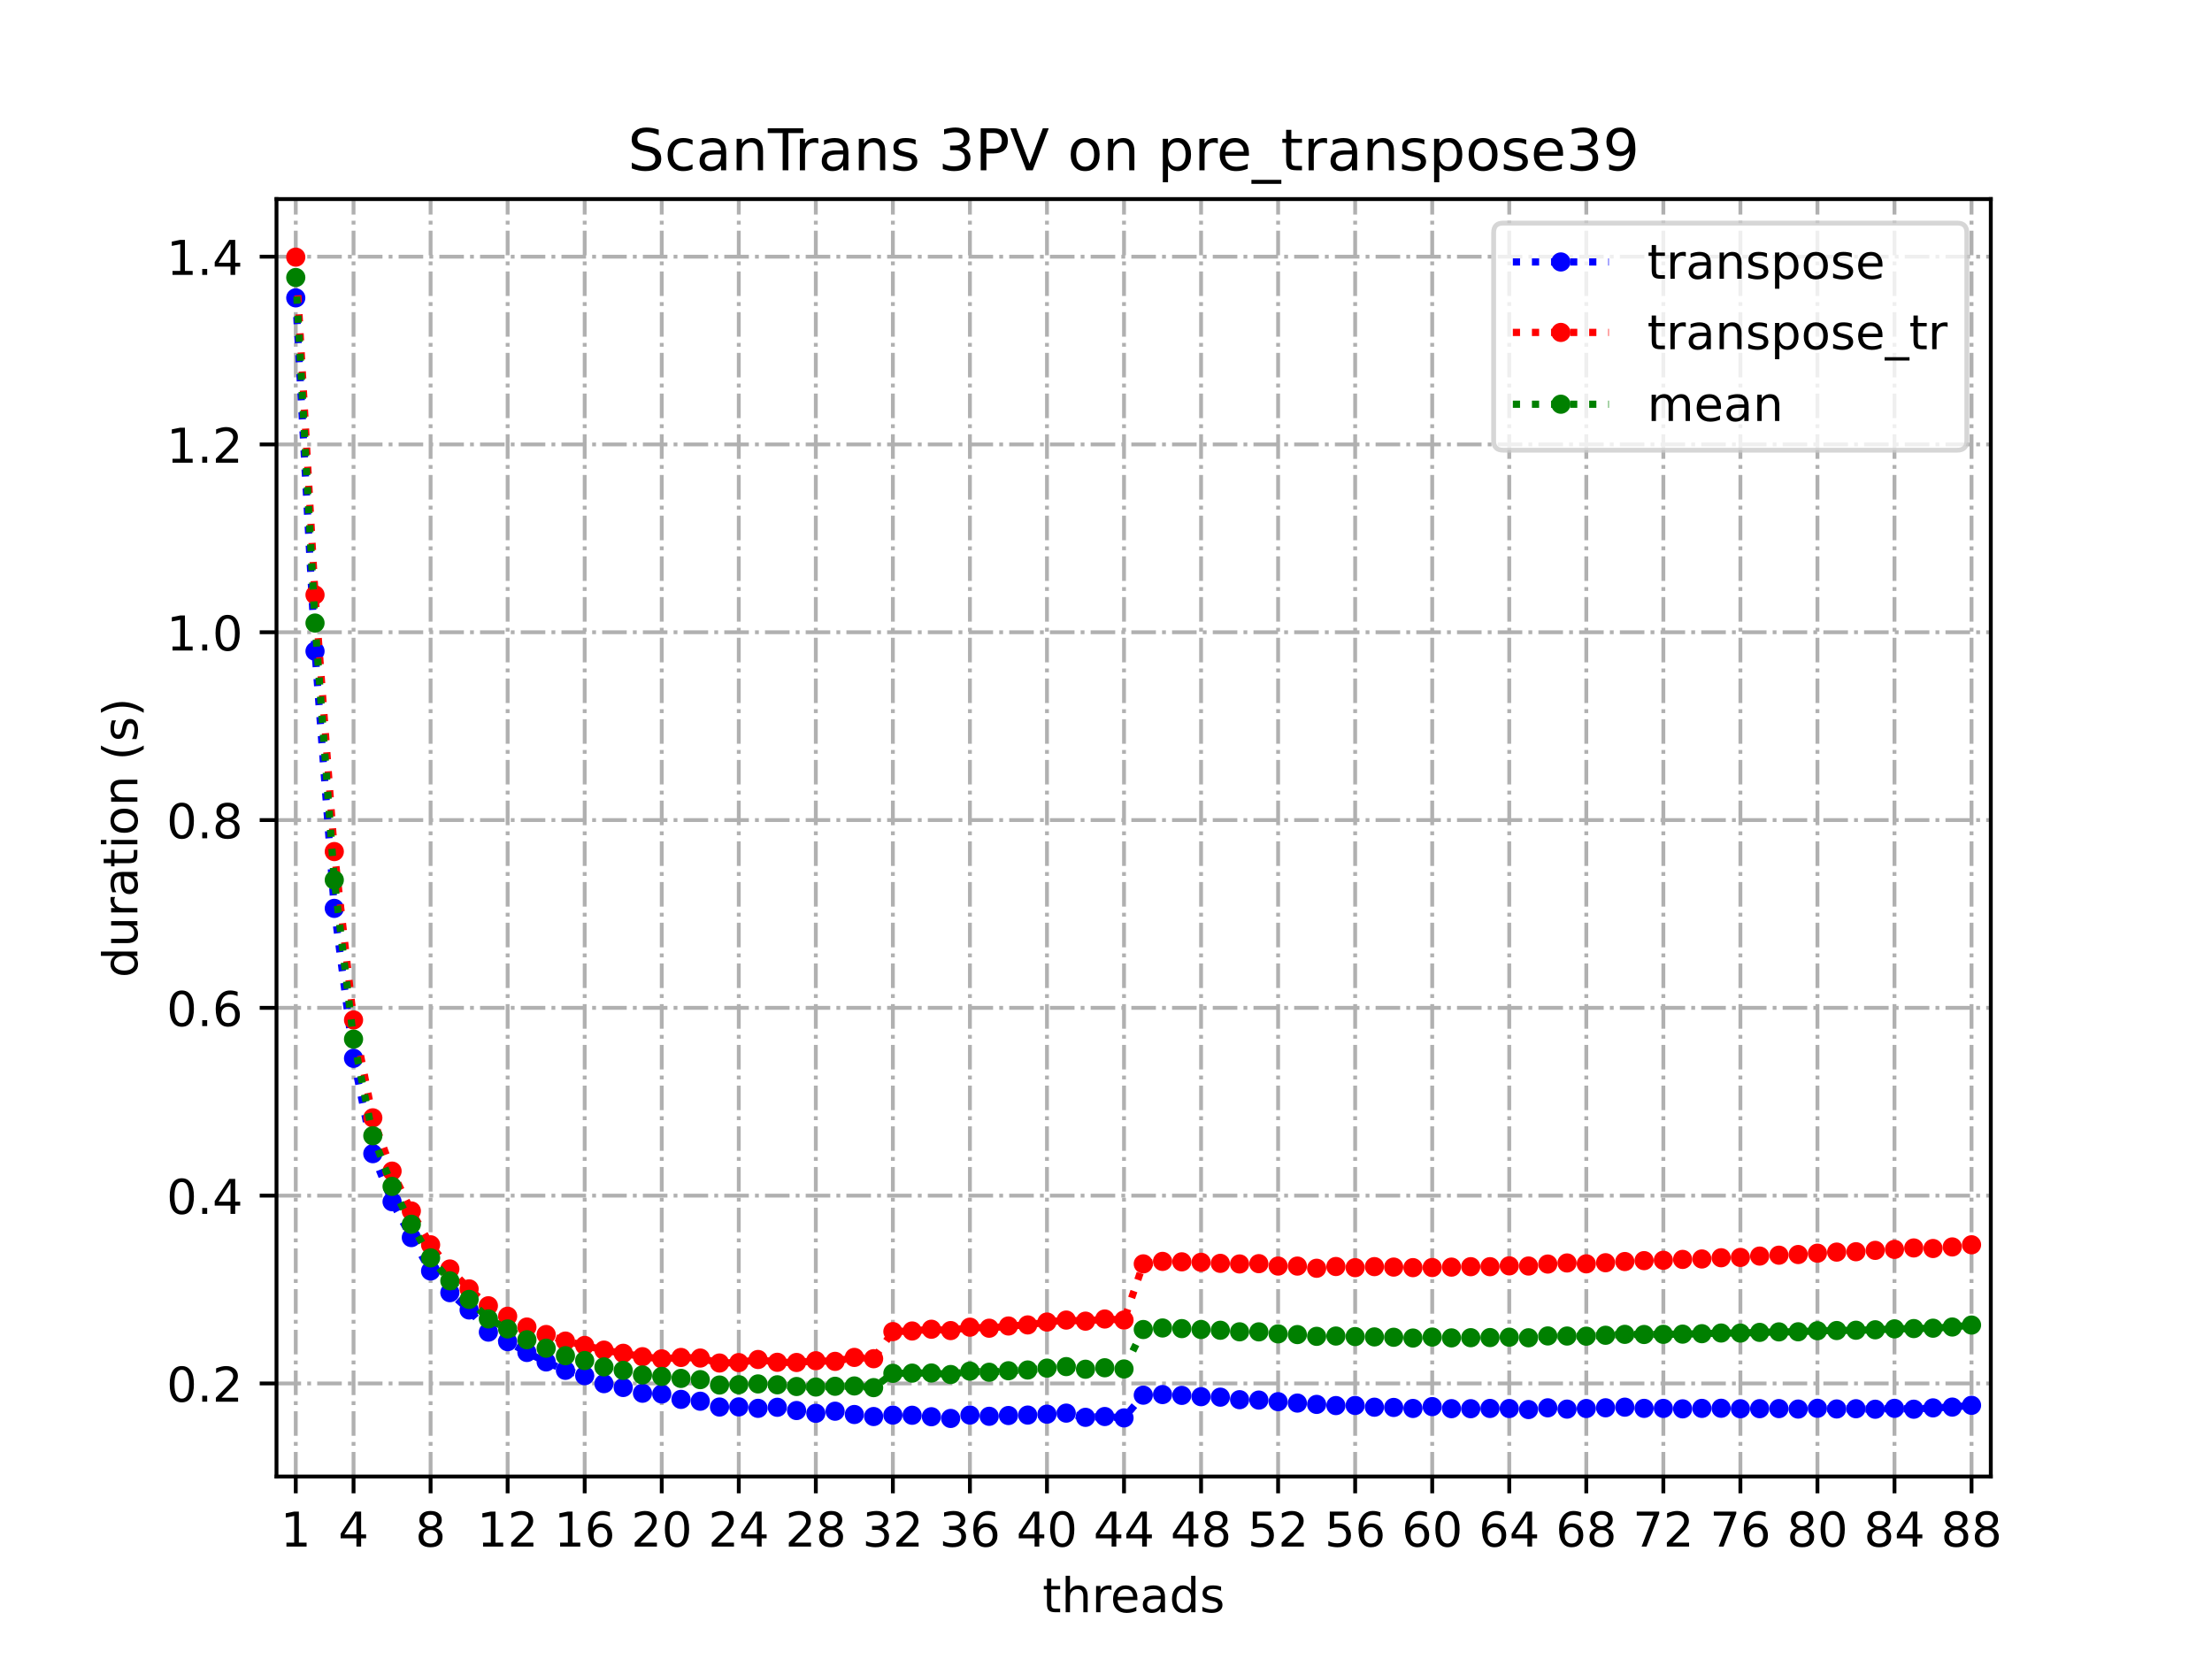 <?xml version="1.0" encoding="utf-8" standalone="no"?>
<!DOCTYPE svg PUBLIC "-//W3C//DTD SVG 1.1//EN"
  "http://www.w3.org/Graphics/SVG/1.1/DTD/svg11.dtd">
<!-- Created with matplotlib (https://matplotlib.org/) -->
<svg height="345.6pt" version="1.1" viewBox="0 0 460.8 345.6" width="460.8pt" xmlns="http://www.w3.org/2000/svg" xmlns:xlink="http://www.w3.org/1999/xlink">
 <defs>
  <style type="text/css">
*{stroke-linecap:butt;stroke-linejoin:round;}
  </style>
 </defs>
 <g id="figure_1">
  <g id="patch_1">
   <path d="M 0 345.6 
L 460.8 345.6 
L 460.8 0 
L 0 0 
z
" style="fill:#ffffff;"/>
  </g>
  <g id="axes_1">
   <g id="patch_2">
    <path d="M 57.6 307.584 
L 414.72 307.584 
L 414.72 41.472 
L 57.6 41.472 
z
" style="fill:#ffffff;"/>
   </g>
   <g id="matplotlib.axis_1">
    <g id="xtick_1">
     <g id="line2d_1">
      <path clip-path="url(#p9e664e2e8c)" d="M 61.613 307.584 
L 61.613 41.472 
" style="fill:none;stroke:#b0b0b0;stroke-dasharray:5.12,1.28,0.8,1.28;stroke-dashoffset:0;stroke-width:0.8;"/>
     </g>
     <g id="line2d_2">
      <defs>
       <path d="M 0 0 
L 0 3.5 
" id="md583f661aa" style="stroke:#000000;stroke-width:0.8;"/>
      </defs>
      <g>
       <use style="stroke:#000000;stroke-width:0.8;" x="61.613" xlink:href="#md583f661aa" y="307.584"/>
      </g>
     </g>
     <g id="text_1">
      <!-- 1 -->
      <defs>
       <path d="M 12.406 8.297 
L 28.516 8.297 
L 28.516 63.922 
L 10.984 60.406 
L 10.984 69.391 
L 28.422 72.906 
L 38.281 72.906 
L 38.281 8.297 
L 54.391 8.297 
L 54.391 0 
L 12.406 0 
z
" id="DejaVuSans-49"/>
      </defs>
      <g transform="translate(58.431 322.182)scale(0.1 -0.1)">
       <use xlink:href="#DejaVuSans-49"/>
      </g>
     </g>
    </g>
    <g id="xtick_2">
     <g id="line2d_3">
      <path clip-path="url(#p9e664e2e8c)" d="M 73.65 307.584 
L 73.65 41.472 
" style="fill:none;stroke:#b0b0b0;stroke-dasharray:5.12,1.28,0.8,1.28;stroke-dashoffset:0;stroke-width:0.8;"/>
     </g>
     <g id="line2d_4">
      <g>
       <use style="stroke:#000000;stroke-width:0.8;" x="73.65" xlink:href="#md583f661aa" y="307.584"/>
      </g>
     </g>
     <g id="text_2">
      <!-- 4 -->
      <defs>
       <path d="M 37.797 64.312 
L 12.891 25.391 
L 37.797 25.391 
z
M 35.203 72.906 
L 47.609 72.906 
L 47.609 25.391 
L 58.016 25.391 
L 58.016 17.188 
L 47.609 17.188 
L 47.609 0 
L 37.797 0 
L 37.797 17.188 
L 4.891 17.188 
L 4.891 26.703 
z
" id="DejaVuSans-52"/>
      </defs>
      <g transform="translate(70.469 322.182)scale(0.1 -0.1)">
       <use xlink:href="#DejaVuSans-52"/>
      </g>
     </g>
    </g>
    <g id="xtick_3">
     <g id="line2d_5">
      <path clip-path="url(#p9e664e2e8c)" d="M 89.701 307.584 
L 89.701 41.472 
" style="fill:none;stroke:#b0b0b0;stroke-dasharray:5.12,1.28,0.8,1.28;stroke-dashoffset:0;stroke-width:0.8;"/>
     </g>
     <g id="line2d_6">
      <g>
       <use style="stroke:#000000;stroke-width:0.8;" x="89.701" xlink:href="#md583f661aa" y="307.584"/>
      </g>
     </g>
     <g id="text_3">
      <!-- 8 -->
      <defs>
       <path d="M 31.781 34.625 
Q 24.75 34.625 20.719 30.859 
Q 16.703 27.094 16.703 20.516 
Q 16.703 13.922 20.719 10.156 
Q 24.75 6.391 31.781 6.391 
Q 38.812 6.391 42.859 10.172 
Q 46.922 13.969 46.922 20.516 
Q 46.922 27.094 42.891 30.859 
Q 38.875 34.625 31.781 34.625 
z
M 21.922 38.812 
Q 15.578 40.375 12.031 44.719 
Q 8.5 49.078 8.5 55.328 
Q 8.5 64.062 14.719 69.141 
Q 20.953 74.219 31.781 74.219 
Q 42.672 74.219 48.875 69.141 
Q 55.078 64.062 55.078 55.328 
Q 55.078 49.078 51.531 44.719 
Q 48 40.375 41.703 38.812 
Q 48.828 37.156 52.797 32.312 
Q 56.781 27.484 56.781 20.516 
Q 56.781 9.906 50.312 4.234 
Q 43.844 -1.422 31.781 -1.422 
Q 19.734 -1.422 13.25 4.234 
Q 6.781 9.906 6.781 20.516 
Q 6.781 27.484 10.781 32.312 
Q 14.797 37.156 21.922 38.812 
z
M 18.312 54.391 
Q 18.312 48.734 21.844 45.562 
Q 25.391 42.391 31.781 42.391 
Q 38.141 42.391 41.719 45.562 
Q 45.312 48.734 45.312 54.391 
Q 45.312 60.062 41.719 63.234 
Q 38.141 66.406 31.781 66.406 
Q 25.391 66.406 21.844 63.234 
Q 18.312 60.062 18.312 54.391 
z
" id="DejaVuSans-56"/>
      </defs>
      <g transform="translate(86.519 322.182)scale(0.1 -0.1)">
       <use xlink:href="#DejaVuSans-56"/>
      </g>
     </g>
    </g>
    <g id="xtick_4">
     <g id="line2d_7">
      <path clip-path="url(#p9e664e2e8c)" d="M 105.751 307.584 
L 105.751 41.472 
" style="fill:none;stroke:#b0b0b0;stroke-dasharray:5.12,1.28,0.8,1.28;stroke-dashoffset:0;stroke-width:0.8;"/>
     </g>
     <g id="line2d_8">
      <g>
       <use style="stroke:#000000;stroke-width:0.8;" x="105.751" xlink:href="#md583f661aa" y="307.584"/>
      </g>
     </g>
     <g id="text_4">
      <!-- 12 -->
      <defs>
       <path d="M 19.188 8.297 
L 53.609 8.297 
L 53.609 0 
L 7.328 0 
L 7.328 8.297 
Q 12.938 14.109 22.625 23.891 
Q 32.328 33.688 34.812 36.531 
Q 39.547 41.844 41.422 45.531 
Q 43.312 49.219 43.312 52.781 
Q 43.312 58.594 39.234 62.25 
Q 35.156 65.922 28.609 65.922 
Q 23.969 65.922 18.812 64.312 
Q 13.672 62.703 7.812 59.422 
L 7.812 69.391 
Q 13.766 71.781 18.938 73 
Q 24.125 74.219 28.422 74.219 
Q 39.75 74.219 46.484 68.547 
Q 53.219 62.891 53.219 53.422 
Q 53.219 48.922 51.531 44.891 
Q 49.859 40.875 45.406 35.406 
Q 44.188 33.984 37.641 27.219 
Q 31.109 20.453 19.188 8.297 
z
" id="DejaVuSans-50"/>
      </defs>
      <g transform="translate(99.389 322.182)scale(0.1 -0.1)">
       <use xlink:href="#DejaVuSans-49"/>
       <use x="63.623" xlink:href="#DejaVuSans-50"/>
      </g>
     </g>
    </g>
    <g id="xtick_5">
     <g id="line2d_9">
      <path clip-path="url(#p9e664e2e8c)" d="M 121.801 307.584 
L 121.801 41.472 
" style="fill:none;stroke:#b0b0b0;stroke-dasharray:5.12,1.28,0.8,1.28;stroke-dashoffset:0;stroke-width:0.8;"/>
     </g>
     <g id="line2d_10">
      <g>
       <use style="stroke:#000000;stroke-width:0.8;" x="121.801" xlink:href="#md583f661aa" y="307.584"/>
      </g>
     </g>
     <g id="text_5">
      <!-- 16 -->
      <defs>
       <path d="M 33.016 40.375 
Q 26.375 40.375 22.484 35.828 
Q 18.609 31.297 18.609 23.391 
Q 18.609 15.531 22.484 10.953 
Q 26.375 6.391 33.016 6.391 
Q 39.656 6.391 43.531 10.953 
Q 47.406 15.531 47.406 23.391 
Q 47.406 31.297 43.531 35.828 
Q 39.656 40.375 33.016 40.375 
z
M 52.594 71.297 
L 52.594 62.312 
Q 48.875 64.062 45.094 64.984 
Q 41.312 65.922 37.594 65.922 
Q 27.828 65.922 22.672 59.328 
Q 17.531 52.734 16.797 39.406 
Q 19.672 43.656 24.016 45.922 
Q 28.375 48.188 33.594 48.188 
Q 44.578 48.188 50.953 41.516 
Q 57.328 34.859 57.328 23.391 
Q 57.328 12.156 50.688 5.359 
Q 44.047 -1.422 33.016 -1.422 
Q 20.359 -1.422 13.672 8.266 
Q 6.984 17.969 6.984 36.375 
Q 6.984 53.656 15.188 63.938 
Q 23.391 74.219 37.203 74.219 
Q 40.922 74.219 44.703 73.484 
Q 48.484 72.75 52.594 71.297 
z
" id="DejaVuSans-54"/>
      </defs>
      <g transform="translate(115.439 322.182)scale(0.1 -0.1)">
       <use xlink:href="#DejaVuSans-49"/>
       <use x="63.623" xlink:href="#DejaVuSans-54"/>
      </g>
     </g>
    </g>
    <g id="xtick_6">
     <g id="line2d_11">
      <path clip-path="url(#p9e664e2e8c)" d="M 137.852 307.584 
L 137.852 41.472 
" style="fill:none;stroke:#b0b0b0;stroke-dasharray:5.12,1.28,0.8,1.28;stroke-dashoffset:0;stroke-width:0.8;"/>
     </g>
     <g id="line2d_12">
      <g>
       <use style="stroke:#000000;stroke-width:0.8;" x="137.852" xlink:href="#md583f661aa" y="307.584"/>
      </g>
     </g>
     <g id="text_6">
      <!-- 20 -->
      <defs>
       <path d="M 31.781 66.406 
Q 24.172 66.406 20.328 58.906 
Q 16.5 51.422 16.5 36.375 
Q 16.5 21.391 20.328 13.891 
Q 24.172 6.391 31.781 6.391 
Q 39.453 6.391 43.281 13.891 
Q 47.125 21.391 47.125 36.375 
Q 47.125 51.422 43.281 58.906 
Q 39.453 66.406 31.781 66.406 
z
M 31.781 74.219 
Q 44.047 74.219 50.516 64.516 
Q 56.984 54.828 56.984 36.375 
Q 56.984 17.969 50.516 8.266 
Q 44.047 -1.422 31.781 -1.422 
Q 19.531 -1.422 13.062 8.266 
Q 6.594 17.969 6.594 36.375 
Q 6.594 54.828 13.062 64.516 
Q 19.531 74.219 31.781 74.219 
z
" id="DejaVuSans-48"/>
      </defs>
      <g transform="translate(131.489 322.182)scale(0.1 -0.1)">
       <use xlink:href="#DejaVuSans-50"/>
       <use x="63.623" xlink:href="#DejaVuSans-48"/>
      </g>
     </g>
    </g>
    <g id="xtick_7">
     <g id="line2d_13">
      <path clip-path="url(#p9e664e2e8c)" d="M 153.902 307.584 
L 153.902 41.472 
" style="fill:none;stroke:#b0b0b0;stroke-dasharray:5.12,1.28,0.8,1.28;stroke-dashoffset:0;stroke-width:0.8;"/>
     </g>
     <g id="line2d_14">
      <g>
       <use style="stroke:#000000;stroke-width:0.8;" x="153.902" xlink:href="#md583f661aa" y="307.584"/>
      </g>
     </g>
     <g id="text_7">
      <!-- 24 -->
      <g transform="translate(147.54 322.182)scale(0.1 -0.1)">
       <use xlink:href="#DejaVuSans-50"/>
       <use x="63.623" xlink:href="#DejaVuSans-52"/>
      </g>
     </g>
    </g>
    <g id="xtick_8">
     <g id="line2d_15">
      <path clip-path="url(#p9e664e2e8c)" d="M 169.952 307.584 
L 169.952 41.472 
" style="fill:none;stroke:#b0b0b0;stroke-dasharray:5.12,1.28,0.8,1.28;stroke-dashoffset:0;stroke-width:0.8;"/>
     </g>
     <g id="line2d_16">
      <g>
       <use style="stroke:#000000;stroke-width:0.8;" x="169.952" xlink:href="#md583f661aa" y="307.584"/>
      </g>
     </g>
     <g id="text_8">
      <!-- 28 -->
      <g transform="translate(163.59 322.182)scale(0.1 -0.1)">
       <use xlink:href="#DejaVuSans-50"/>
       <use x="63.623" xlink:href="#DejaVuSans-56"/>
      </g>
     </g>
    </g>
    <g id="xtick_9">
     <g id="line2d_17">
      <path clip-path="url(#p9e664e2e8c)" d="M 186.003 307.584 
L 186.003 41.472 
" style="fill:none;stroke:#b0b0b0;stroke-dasharray:5.12,1.28,0.8,1.28;stroke-dashoffset:0;stroke-width:0.8;"/>
     </g>
     <g id="line2d_18">
      <g>
       <use style="stroke:#000000;stroke-width:0.8;" x="186.003" xlink:href="#md583f661aa" y="307.584"/>
      </g>
     </g>
     <g id="text_9">
      <!-- 32 -->
      <defs>
       <path d="M 40.578 39.312 
Q 47.656 37.797 51.625 33 
Q 55.609 28.219 55.609 21.188 
Q 55.609 10.406 48.188 4.484 
Q 40.766 -1.422 27.094 -1.422 
Q 22.516 -1.422 17.656 -0.516 
Q 12.797 0.391 7.625 2.203 
L 7.625 11.719 
Q 11.719 9.328 16.594 8.109 
Q 21.484 6.891 26.812 6.891 
Q 36.078 6.891 40.938 10.547 
Q 45.797 14.203 45.797 21.188 
Q 45.797 27.641 41.281 31.266 
Q 36.766 34.906 28.719 34.906 
L 20.219 34.906 
L 20.219 43.016 
L 29.109 43.016 
Q 36.375 43.016 40.234 45.922 
Q 44.094 48.828 44.094 54.297 
Q 44.094 59.906 40.109 62.906 
Q 36.141 65.922 28.719 65.922 
Q 24.656 65.922 20.016 65.031 
Q 15.375 64.156 9.812 62.312 
L 9.812 71.094 
Q 15.438 72.656 20.344 73.438 
Q 25.25 74.219 29.594 74.219 
Q 40.828 74.219 47.359 69.109 
Q 53.906 64.016 53.906 55.328 
Q 53.906 49.266 50.438 45.094 
Q 46.969 40.922 40.578 39.312 
z
" id="DejaVuSans-51"/>
      </defs>
      <g transform="translate(179.64 322.182)scale(0.1 -0.1)">
       <use xlink:href="#DejaVuSans-51"/>
       <use x="63.623" xlink:href="#DejaVuSans-50"/>
      </g>
     </g>
    </g>
    <g id="xtick_10">
     <g id="line2d_19">
      <path clip-path="url(#p9e664e2e8c)" d="M 202.053 307.584 
L 202.053 41.472 
" style="fill:none;stroke:#b0b0b0;stroke-dasharray:5.12,1.28,0.8,1.28;stroke-dashoffset:0;stroke-width:0.8;"/>
     </g>
     <g id="line2d_20">
      <g>
       <use style="stroke:#000000;stroke-width:0.8;" x="202.053" xlink:href="#md583f661aa" y="307.584"/>
      </g>
     </g>
     <g id="text_10">
      <!-- 36 -->
      <g transform="translate(195.691 322.182)scale(0.1 -0.1)">
       <use xlink:href="#DejaVuSans-51"/>
       <use x="63.623" xlink:href="#DejaVuSans-54"/>
      </g>
     </g>
    </g>
    <g id="xtick_11">
     <g id="line2d_21">
      <path clip-path="url(#p9e664e2e8c)" d="M 218.103 307.584 
L 218.103 41.472 
" style="fill:none;stroke:#b0b0b0;stroke-dasharray:5.12,1.28,0.8,1.28;stroke-dashoffset:0;stroke-width:0.8;"/>
     </g>
     <g id="line2d_22">
      <g>
       <use style="stroke:#000000;stroke-width:0.8;" x="218.103" xlink:href="#md583f661aa" y="307.584"/>
      </g>
     </g>
     <g id="text_11">
      <!-- 40 -->
      <g transform="translate(211.741 322.182)scale(0.1 -0.1)">
       <use xlink:href="#DejaVuSans-52"/>
       <use x="63.623" xlink:href="#DejaVuSans-48"/>
      </g>
     </g>
    </g>
    <g id="xtick_12">
     <g id="line2d_23">
      <path clip-path="url(#p9e664e2e8c)" d="M 234.154 307.584 
L 234.154 41.472 
" style="fill:none;stroke:#b0b0b0;stroke-dasharray:5.12,1.28,0.8,1.28;stroke-dashoffset:0;stroke-width:0.8;"/>
     </g>
     <g id="line2d_24">
      <g>
       <use style="stroke:#000000;stroke-width:0.8;" x="234.154" xlink:href="#md583f661aa" y="307.584"/>
      </g>
     </g>
     <g id="text_12">
      <!-- 44 -->
      <g transform="translate(227.791 322.182)scale(0.1 -0.1)">
       <use xlink:href="#DejaVuSans-52"/>
       <use x="63.623" xlink:href="#DejaVuSans-52"/>
      </g>
     </g>
    </g>
    <g id="xtick_13">
     <g id="line2d_25">
      <path clip-path="url(#p9e664e2e8c)" d="M 250.204 307.584 
L 250.204 41.472 
" style="fill:none;stroke:#b0b0b0;stroke-dasharray:5.12,1.28,0.8,1.28;stroke-dashoffset:0;stroke-width:0.8;"/>
     </g>
     <g id="line2d_26">
      <g>
       <use style="stroke:#000000;stroke-width:0.8;" x="250.204" xlink:href="#md583f661aa" y="307.584"/>
      </g>
     </g>
     <g id="text_13">
      <!-- 48 -->
      <g transform="translate(243.842 322.182)scale(0.1 -0.1)">
       <use xlink:href="#DejaVuSans-52"/>
       <use x="63.623" xlink:href="#DejaVuSans-56"/>
      </g>
     </g>
    </g>
    <g id="xtick_14">
     <g id="line2d_27">
      <path clip-path="url(#p9e664e2e8c)" d="M 266.254 307.584 
L 266.254 41.472 
" style="fill:none;stroke:#b0b0b0;stroke-dasharray:5.12,1.28,0.8,1.28;stroke-dashoffset:0;stroke-width:0.8;"/>
     </g>
     <g id="line2d_28">
      <g>
       <use style="stroke:#000000;stroke-width:0.8;" x="266.254" xlink:href="#md583f661aa" y="307.584"/>
      </g>
     </g>
     <g id="text_14">
      <!-- 52 -->
      <defs>
       <path d="M 10.797 72.906 
L 49.516 72.906 
L 49.516 64.594 
L 19.828 64.594 
L 19.828 46.734 
Q 21.969 47.469 24.109 47.828 
Q 26.266 48.188 28.422 48.188 
Q 40.625 48.188 47.75 41.5 
Q 54.891 34.812 54.891 23.391 
Q 54.891 11.625 47.562 5.094 
Q 40.234 -1.422 26.906 -1.422 
Q 22.312 -1.422 17.547 -0.641 
Q 12.797 0.141 7.719 1.703 
L 7.719 11.625 
Q 12.109 9.234 16.797 8.062 
Q 21.484 6.891 26.703 6.891 
Q 35.156 6.891 40.078 11.328 
Q 45.016 15.766 45.016 23.391 
Q 45.016 31 40.078 35.438 
Q 35.156 39.891 26.703 39.891 
Q 22.75 39.891 18.812 39.016 
Q 14.891 38.141 10.797 36.281 
z
" id="DejaVuSans-53"/>
      </defs>
      <g transform="translate(259.892 322.182)scale(0.1 -0.1)">
       <use xlink:href="#DejaVuSans-53"/>
       <use x="63.623" xlink:href="#DejaVuSans-50"/>
      </g>
     </g>
    </g>
    <g id="xtick_15">
     <g id="line2d_29">
      <path clip-path="url(#p9e664e2e8c)" d="M 282.305 307.584 
L 282.305 41.472 
" style="fill:none;stroke:#b0b0b0;stroke-dasharray:5.12,1.28,0.8,1.28;stroke-dashoffset:0;stroke-width:0.8;"/>
     </g>
     <g id="line2d_30">
      <g>
       <use style="stroke:#000000;stroke-width:0.8;" x="282.305" xlink:href="#md583f661aa" y="307.584"/>
      </g>
     </g>
     <g id="text_15">
      <!-- 56 -->
      <g transform="translate(275.942 322.182)scale(0.1 -0.1)">
       <use xlink:href="#DejaVuSans-53"/>
       <use x="63.623" xlink:href="#DejaVuSans-54"/>
      </g>
     </g>
    </g>
    <g id="xtick_16">
     <g id="line2d_31">
      <path clip-path="url(#p9e664e2e8c)" d="M 298.355 307.584 
L 298.355 41.472 
" style="fill:none;stroke:#b0b0b0;stroke-dasharray:5.12,1.28,0.8,1.28;stroke-dashoffset:0;stroke-width:0.8;"/>
     </g>
     <g id="line2d_32">
      <g>
       <use style="stroke:#000000;stroke-width:0.8;" x="298.355" xlink:href="#md583f661aa" y="307.584"/>
      </g>
     </g>
     <g id="text_16">
      <!-- 60 -->
      <g transform="translate(291.993 322.182)scale(0.1 -0.1)">
       <use xlink:href="#DejaVuSans-54"/>
       <use x="63.623" xlink:href="#DejaVuSans-48"/>
      </g>
     </g>
    </g>
    <g id="xtick_17">
     <g id="line2d_33">
      <path clip-path="url(#p9e664e2e8c)" d="M 314.405 307.584 
L 314.405 41.472 
" style="fill:none;stroke:#b0b0b0;stroke-dasharray:5.12,1.28,0.8,1.28;stroke-dashoffset:0;stroke-width:0.8;"/>
     </g>
     <g id="line2d_34">
      <g>
       <use style="stroke:#000000;stroke-width:0.8;" x="314.405" xlink:href="#md583f661aa" y="307.584"/>
      </g>
     </g>
     <g id="text_17">
      <!-- 64 -->
      <g transform="translate(308.043 322.182)scale(0.1 -0.1)">
       <use xlink:href="#DejaVuSans-54"/>
       <use x="63.623" xlink:href="#DejaVuSans-52"/>
      </g>
     </g>
    </g>
    <g id="xtick_18">
     <g id="line2d_35">
      <path clip-path="url(#p9e664e2e8c)" d="M 330.456 307.584 
L 330.456 41.472 
" style="fill:none;stroke:#b0b0b0;stroke-dasharray:5.12,1.28,0.8,1.28;stroke-dashoffset:0;stroke-width:0.8;"/>
     </g>
     <g id="line2d_36">
      <g>
       <use style="stroke:#000000;stroke-width:0.8;" x="330.456" xlink:href="#md583f661aa" y="307.584"/>
      </g>
     </g>
     <g id="text_18">
      <!-- 68 -->
      <g transform="translate(324.093 322.182)scale(0.1 -0.1)">
       <use xlink:href="#DejaVuSans-54"/>
       <use x="63.623" xlink:href="#DejaVuSans-56"/>
      </g>
     </g>
    </g>
    <g id="xtick_19">
     <g id="line2d_37">
      <path clip-path="url(#p9e664e2e8c)" d="M 346.506 307.584 
L 346.506 41.472 
" style="fill:none;stroke:#b0b0b0;stroke-dasharray:5.12,1.28,0.8,1.28;stroke-dashoffset:0;stroke-width:0.8;"/>
     </g>
     <g id="line2d_38">
      <g>
       <use style="stroke:#000000;stroke-width:0.8;" x="346.506" xlink:href="#md583f661aa" y="307.584"/>
      </g>
     </g>
     <g id="text_19">
      <!-- 72 -->
      <defs>
       <path d="M 8.203 72.906 
L 55.078 72.906 
L 55.078 68.703 
L 28.609 0 
L 18.312 0 
L 43.219 64.594 
L 8.203 64.594 
z
" id="DejaVuSans-55"/>
      </defs>
      <g transform="translate(340.144 322.182)scale(0.1 -0.1)">
       <use xlink:href="#DejaVuSans-55"/>
       <use x="63.623" xlink:href="#DejaVuSans-50"/>
      </g>
     </g>
    </g>
    <g id="xtick_20">
     <g id="line2d_39">
      <path clip-path="url(#p9e664e2e8c)" d="M 362.556 307.584 
L 362.556 41.472 
" style="fill:none;stroke:#b0b0b0;stroke-dasharray:5.12,1.28,0.8,1.28;stroke-dashoffset:0;stroke-width:0.8;"/>
     </g>
     <g id="line2d_40">
      <g>
       <use style="stroke:#000000;stroke-width:0.8;" x="362.556" xlink:href="#md583f661aa" y="307.584"/>
      </g>
     </g>
     <g id="text_20">
      <!-- 76 -->
      <g transform="translate(356.194 322.182)scale(0.1 -0.1)">
       <use xlink:href="#DejaVuSans-55"/>
       <use x="63.623" xlink:href="#DejaVuSans-54"/>
      </g>
     </g>
    </g>
    <g id="xtick_21">
     <g id="line2d_41">
      <path clip-path="url(#p9e664e2e8c)" d="M 378.607 307.584 
L 378.607 41.472 
" style="fill:none;stroke:#b0b0b0;stroke-dasharray:5.12,1.28,0.8,1.28;stroke-dashoffset:0;stroke-width:0.8;"/>
     </g>
     <g id="line2d_42">
      <g>
       <use style="stroke:#000000;stroke-width:0.8;" x="378.607" xlink:href="#md583f661aa" y="307.584"/>
      </g>
     </g>
     <g id="text_21">
      <!-- 80 -->
      <g transform="translate(372.244 322.182)scale(0.1 -0.1)">
       <use xlink:href="#DejaVuSans-56"/>
       <use x="63.623" xlink:href="#DejaVuSans-48"/>
      </g>
     </g>
    </g>
    <g id="xtick_22">
     <g id="line2d_43">
      <path clip-path="url(#p9e664e2e8c)" d="M 394.657 307.584 
L 394.657 41.472 
" style="fill:none;stroke:#b0b0b0;stroke-dasharray:5.12,1.28,0.8,1.28;stroke-dashoffset:0;stroke-width:0.8;"/>
     </g>
     <g id="line2d_44">
      <g>
       <use style="stroke:#000000;stroke-width:0.8;" x="394.657" xlink:href="#md583f661aa" y="307.584"/>
      </g>
     </g>
     <g id="text_22">
      <!-- 84 -->
      <g transform="translate(388.295 322.182)scale(0.1 -0.1)">
       <use xlink:href="#DejaVuSans-56"/>
       <use x="63.623" xlink:href="#DejaVuSans-52"/>
      </g>
     </g>
    </g>
    <g id="xtick_23">
     <g id="line2d_45">
      <path clip-path="url(#p9e664e2e8c)" d="M 410.707 307.584 
L 410.707 41.472 
" style="fill:none;stroke:#b0b0b0;stroke-dasharray:5.12,1.28,0.8,1.28;stroke-dashoffset:0;stroke-width:0.8;"/>
     </g>
     <g id="line2d_46">
      <g>
       <use style="stroke:#000000;stroke-width:0.8;" x="410.707" xlink:href="#md583f661aa" y="307.584"/>
      </g>
     </g>
     <g id="text_23">
      <!-- 88 -->
      <g transform="translate(404.345 322.182)scale(0.1 -0.1)">
       <use xlink:href="#DejaVuSans-56"/>
       <use x="63.623" xlink:href="#DejaVuSans-56"/>
      </g>
     </g>
    </g>
    <g id="text_24">
     <!-- threads -->
     <defs>
      <path d="M 18.312 70.219 
L 18.312 54.688 
L 36.812 54.688 
L 36.812 47.703 
L 18.312 47.703 
L 18.312 18.016 
Q 18.312 11.328 20.141 9.422 
Q 21.969 7.516 27.594 7.516 
L 36.812 7.516 
L 36.812 0 
L 27.594 0 
Q 17.188 0 13.234 3.875 
Q 9.281 7.766 9.281 18.016 
L 9.281 47.703 
L 2.688 47.703 
L 2.688 54.688 
L 9.281 54.688 
L 9.281 70.219 
z
" id="DejaVuSans-116"/>
      <path d="M 54.891 33.016 
L 54.891 0 
L 45.906 0 
L 45.906 32.719 
Q 45.906 40.484 42.875 44.328 
Q 39.844 48.188 33.797 48.188 
Q 26.516 48.188 22.312 43.547 
Q 18.109 38.922 18.109 30.906 
L 18.109 0 
L 9.078 0 
L 9.078 75.984 
L 18.109 75.984 
L 18.109 46.188 
Q 21.344 51.125 25.703 53.562 
Q 30.078 56 35.797 56 
Q 45.219 56 50.047 50.172 
Q 54.891 44.344 54.891 33.016 
z
" id="DejaVuSans-104"/>
      <path d="M 41.109 46.297 
Q 39.594 47.172 37.812 47.578 
Q 36.031 48 33.891 48 
Q 26.266 48 22.188 43.047 
Q 18.109 38.094 18.109 28.812 
L 18.109 0 
L 9.078 0 
L 9.078 54.688 
L 18.109 54.688 
L 18.109 46.188 
Q 20.953 51.172 25.484 53.578 
Q 30.031 56 36.531 56 
Q 37.453 56 38.578 55.875 
Q 39.703 55.766 41.062 55.516 
z
" id="DejaVuSans-114"/>
      <path d="M 56.203 29.594 
L 56.203 25.203 
L 14.891 25.203 
Q 15.484 15.922 20.484 11.062 
Q 25.484 6.203 34.422 6.203 
Q 39.594 6.203 44.453 7.469 
Q 49.312 8.734 54.109 11.281 
L 54.109 2.781 
Q 49.266 0.734 44.188 -0.344 
Q 39.109 -1.422 33.891 -1.422 
Q 20.797 -1.422 13.156 6.188 
Q 5.516 13.812 5.516 26.812 
Q 5.516 40.234 12.766 48.109 
Q 20.016 56 32.328 56 
Q 43.359 56 49.781 48.891 
Q 56.203 41.797 56.203 29.594 
z
M 47.219 32.234 
Q 47.125 39.594 43.094 43.984 
Q 39.062 48.391 32.422 48.391 
Q 24.906 48.391 20.391 44.141 
Q 15.875 39.891 15.188 32.172 
z
" id="DejaVuSans-101"/>
      <path d="M 34.281 27.484 
Q 23.391 27.484 19.188 25 
Q 14.984 22.516 14.984 16.5 
Q 14.984 11.719 18.141 8.906 
Q 21.297 6.109 26.703 6.109 
Q 34.188 6.109 38.703 11.406 
Q 43.219 16.703 43.219 25.484 
L 43.219 27.484 
z
M 52.203 31.203 
L 52.203 0 
L 43.219 0 
L 43.219 8.297 
Q 40.141 3.328 35.547 0.953 
Q 30.953 -1.422 24.312 -1.422 
Q 15.922 -1.422 10.953 3.297 
Q 6 8.016 6 15.922 
Q 6 25.141 12.172 29.828 
Q 18.359 34.516 30.609 34.516 
L 43.219 34.516 
L 43.219 35.406 
Q 43.219 41.609 39.141 45 
Q 35.062 48.391 27.688 48.391 
Q 23 48.391 18.547 47.266 
Q 14.109 46.141 10.016 43.891 
L 10.016 52.203 
Q 14.938 54.109 19.578 55.047 
Q 24.219 56 28.609 56 
Q 40.484 56 46.344 49.844 
Q 52.203 43.703 52.203 31.203 
z
" id="DejaVuSans-97"/>
      <path d="M 45.406 46.391 
L 45.406 75.984 
L 54.391 75.984 
L 54.391 0 
L 45.406 0 
L 45.406 8.203 
Q 42.578 3.328 38.25 0.953 
Q 33.938 -1.422 27.875 -1.422 
Q 17.969 -1.422 11.734 6.484 
Q 5.516 14.406 5.516 27.297 
Q 5.516 40.188 11.734 48.094 
Q 17.969 56 27.875 56 
Q 33.938 56 38.25 53.625 
Q 42.578 51.266 45.406 46.391 
z
M 14.797 27.297 
Q 14.797 17.391 18.875 11.75 
Q 22.953 6.109 30.078 6.109 
Q 37.203 6.109 41.297 11.75 
Q 45.406 17.391 45.406 27.297 
Q 45.406 37.203 41.297 42.844 
Q 37.203 48.484 30.078 48.484 
Q 22.953 48.484 18.875 42.844 
Q 14.797 37.203 14.797 27.297 
z
" id="DejaVuSans-100"/>
      <path d="M 44.281 53.078 
L 44.281 44.578 
Q 40.484 46.531 36.375 47.5 
Q 32.281 48.484 27.875 48.484 
Q 21.188 48.484 17.844 46.438 
Q 14.5 44.391 14.5 40.281 
Q 14.5 37.156 16.891 35.375 
Q 19.281 33.594 26.516 31.984 
L 29.594 31.297 
Q 39.156 29.25 43.188 25.516 
Q 47.219 21.781 47.219 15.094 
Q 47.219 7.469 41.188 3.016 
Q 35.156 -1.422 24.609 -1.422 
Q 20.219 -1.422 15.453 -0.562 
Q 10.688 0.297 5.422 2 
L 5.422 11.281 
Q 10.406 8.688 15.234 7.391 
Q 20.062 6.109 24.812 6.109 
Q 31.156 6.109 34.562 8.281 
Q 37.984 10.453 37.984 14.406 
Q 37.984 18.062 35.516 20.016 
Q 33.062 21.969 24.703 23.781 
L 21.578 24.516 
Q 13.234 26.266 9.516 29.906 
Q 5.812 33.547 5.812 39.891 
Q 5.812 47.609 11.281 51.797 
Q 16.75 56 26.812 56 
Q 31.781 56 36.172 55.266 
Q 40.578 54.547 44.281 53.078 
z
" id="DejaVuSans-115"/>
     </defs>
     <g transform="translate(217.169 335.861)scale(0.1 -0.1)">
      <use xlink:href="#DejaVuSans-116"/>
      <use x="39.209" xlink:href="#DejaVuSans-104"/>
      <use x="102.588" xlink:href="#DejaVuSans-114"/>
      <use x="141.451" xlink:href="#DejaVuSans-101"/>
      <use x="202.975" xlink:href="#DejaVuSans-97"/>
      <use x="264.254" xlink:href="#DejaVuSans-100"/>
      <use x="327.73" xlink:href="#DejaVuSans-115"/>
     </g>
    </g>
   </g>
   <g id="matplotlib.axis_2">
    <g id="ytick_1">
     <g id="line2d_47">
      <path clip-path="url(#p9e664e2e8c)" d="M 57.6 288.196 
L 414.72 288.196 
" style="fill:none;stroke:#b0b0b0;stroke-dasharray:5.12,1.28,0.8,1.28;stroke-dashoffset:0;stroke-width:0.8;"/>
     </g>
     <g id="line2d_48">
      <defs>
       <path d="M 0 0 
L -3.5 0 
" id="maeb5b094d5" style="stroke:#000000;stroke-width:0.8;"/>
      </defs>
      <g>
       <use style="stroke:#000000;stroke-width:0.8;" x="57.6" xlink:href="#maeb5b094d5" y="288.196"/>
      </g>
     </g>
     <g id="text_25">
      <!-- 0.2 -->
      <defs>
       <path d="M 10.688 12.406 
L 21 12.406 
L 21 0 
L 10.688 0 
z
" id="DejaVuSans-46"/>
      </defs>
      <g transform="translate(34.697 291.995)scale(0.1 -0.1)">
       <use xlink:href="#DejaVuSans-48"/>
       <use x="63.623" xlink:href="#DejaVuSans-46"/>
       <use x="95.41" xlink:href="#DejaVuSans-50"/>
      </g>
     </g>
    </g>
    <g id="ytick_2">
     <g id="line2d_49">
      <path clip-path="url(#p9e664e2e8c)" d="M 57.6 249.074 
L 414.72 249.074 
" style="fill:none;stroke:#b0b0b0;stroke-dasharray:5.12,1.28,0.8,1.28;stroke-dashoffset:0;stroke-width:0.8;"/>
     </g>
     <g id="line2d_50">
      <g>
       <use style="stroke:#000000;stroke-width:0.8;" x="57.6" xlink:href="#maeb5b094d5" y="249.074"/>
      </g>
     </g>
     <g id="text_26">
      <!-- 0.4 -->
      <g transform="translate(34.697 252.874)scale(0.1 -0.1)">
       <use xlink:href="#DejaVuSans-48"/>
       <use x="63.623" xlink:href="#DejaVuSans-46"/>
       <use x="95.41" xlink:href="#DejaVuSans-52"/>
      </g>
     </g>
    </g>
    <g id="ytick_3">
     <g id="line2d_51">
      <path clip-path="url(#p9e664e2e8c)" d="M 57.6 209.953 
L 414.72 209.953 
" style="fill:none;stroke:#b0b0b0;stroke-dasharray:5.12,1.28,0.8,1.28;stroke-dashoffset:0;stroke-width:0.8;"/>
     </g>
     <g id="line2d_52">
      <g>
       <use style="stroke:#000000;stroke-width:0.8;" x="57.6" xlink:href="#maeb5b094d5" y="209.953"/>
      </g>
     </g>
     <g id="text_27">
      <!-- 0.6 -->
      <g transform="translate(34.697 213.752)scale(0.1 -0.1)">
       <use xlink:href="#DejaVuSans-48"/>
       <use x="63.623" xlink:href="#DejaVuSans-46"/>
       <use x="95.41" xlink:href="#DejaVuSans-54"/>
      </g>
     </g>
    </g>
    <g id="ytick_4">
     <g id="line2d_53">
      <path clip-path="url(#p9e664e2e8c)" d="M 57.6 170.831 
L 414.72 170.831 
" style="fill:none;stroke:#b0b0b0;stroke-dasharray:5.12,1.28,0.8,1.28;stroke-dashoffset:0;stroke-width:0.8;"/>
     </g>
     <g id="line2d_54">
      <g>
       <use style="stroke:#000000;stroke-width:0.8;" x="57.6" xlink:href="#maeb5b094d5" y="170.831"/>
      </g>
     </g>
     <g id="text_28">
      <!-- 0.8 -->
      <g transform="translate(34.697 174.631)scale(0.1 -0.1)">
       <use xlink:href="#DejaVuSans-48"/>
       <use x="63.623" xlink:href="#DejaVuSans-46"/>
       <use x="95.41" xlink:href="#DejaVuSans-56"/>
      </g>
     </g>
    </g>
    <g id="ytick_5">
     <g id="line2d_55">
      <path clip-path="url(#p9e664e2e8c)" d="M 57.6 131.71 
L 414.72 131.71 
" style="fill:none;stroke:#b0b0b0;stroke-dasharray:5.12,1.28,0.8,1.28;stroke-dashoffset:0;stroke-width:0.8;"/>
     </g>
     <g id="line2d_56">
      <g>
       <use style="stroke:#000000;stroke-width:0.8;" x="57.6" xlink:href="#maeb5b094d5" y="131.71"/>
      </g>
     </g>
     <g id="text_29">
      <!-- 1.0 -->
      <g transform="translate(34.697 135.509)scale(0.1 -0.1)">
       <use xlink:href="#DejaVuSans-49"/>
       <use x="63.623" xlink:href="#DejaVuSans-46"/>
       <use x="95.41" xlink:href="#DejaVuSans-48"/>
      </g>
     </g>
    </g>
    <g id="ytick_6">
     <g id="line2d_57">
      <path clip-path="url(#p9e664e2e8c)" d="M 57.6 92.588 
L 414.72 92.588 
" style="fill:none;stroke:#b0b0b0;stroke-dasharray:5.12,1.28,0.8,1.28;stroke-dashoffset:0;stroke-width:0.8;"/>
     </g>
     <g id="line2d_58">
      <g>
       <use style="stroke:#000000;stroke-width:0.8;" x="57.6" xlink:href="#maeb5b094d5" y="92.588"/>
      </g>
     </g>
     <g id="text_30">
      <!-- 1.2 -->
      <g transform="translate(34.697 96.388)scale(0.1 -0.1)">
       <use xlink:href="#DejaVuSans-49"/>
       <use x="63.623" xlink:href="#DejaVuSans-46"/>
       <use x="95.41" xlink:href="#DejaVuSans-50"/>
      </g>
     </g>
    </g>
    <g id="ytick_7">
     <g id="line2d_59">
      <path clip-path="url(#p9e664e2e8c)" d="M 57.6 53.467 
L 414.72 53.467 
" style="fill:none;stroke:#b0b0b0;stroke-dasharray:5.12,1.28,0.8,1.28;stroke-dashoffset:0;stroke-width:0.8;"/>
     </g>
     <g id="line2d_60">
      <g>
       <use style="stroke:#000000;stroke-width:0.8;" x="57.6" xlink:href="#maeb5b094d5" y="53.467"/>
      </g>
     </g>
     <g id="text_31">
      <!-- 1.4 -->
      <g transform="translate(34.697 57.266)scale(0.1 -0.1)">
       <use xlink:href="#DejaVuSans-49"/>
       <use x="63.623" xlink:href="#DejaVuSans-46"/>
       <use x="95.41" xlink:href="#DejaVuSans-52"/>
      </g>
     </g>
    </g>
    <g id="text_32">
     <!-- duration (s) -->
     <defs>
      <path d="M 8.5 21.578 
L 8.5 54.688 
L 17.484 54.688 
L 17.484 21.922 
Q 17.484 14.156 20.5 10.266 
Q 23.531 6.391 29.594 6.391 
Q 36.859 6.391 41.078 11.031 
Q 45.312 15.672 45.312 23.688 
L 45.312 54.688 
L 54.297 54.688 
L 54.297 0 
L 45.312 0 
L 45.312 8.406 
Q 42.047 3.422 37.719 1 
Q 33.406 -1.422 27.688 -1.422 
Q 18.266 -1.422 13.375 4.438 
Q 8.5 10.297 8.5 21.578 
z
M 31.109 56 
z
" id="DejaVuSans-117"/>
      <path d="M 9.422 54.688 
L 18.406 54.688 
L 18.406 0 
L 9.422 0 
z
M 9.422 75.984 
L 18.406 75.984 
L 18.406 64.594 
L 9.422 64.594 
z
" id="DejaVuSans-105"/>
      <path d="M 30.609 48.391 
Q 23.391 48.391 19.188 42.75 
Q 14.984 37.109 14.984 27.297 
Q 14.984 17.484 19.156 11.844 
Q 23.344 6.203 30.609 6.203 
Q 37.797 6.203 41.984 11.859 
Q 46.188 17.531 46.188 27.297 
Q 46.188 37.016 41.984 42.703 
Q 37.797 48.391 30.609 48.391 
z
M 30.609 56 
Q 42.328 56 49.016 48.375 
Q 55.719 40.766 55.719 27.297 
Q 55.719 13.875 49.016 6.219 
Q 42.328 -1.422 30.609 -1.422 
Q 18.844 -1.422 12.172 6.219 
Q 5.516 13.875 5.516 27.297 
Q 5.516 40.766 12.172 48.375 
Q 18.844 56 30.609 56 
z
" id="DejaVuSans-111"/>
      <path d="M 54.891 33.016 
L 54.891 0 
L 45.906 0 
L 45.906 32.719 
Q 45.906 40.484 42.875 44.328 
Q 39.844 48.188 33.797 48.188 
Q 26.516 48.188 22.312 43.547 
Q 18.109 38.922 18.109 30.906 
L 18.109 0 
L 9.078 0 
L 9.078 54.688 
L 18.109 54.688 
L 18.109 46.188 
Q 21.344 51.125 25.703 53.562 
Q 30.078 56 35.797 56 
Q 45.219 56 50.047 50.172 
Q 54.891 44.344 54.891 33.016 
z
" id="DejaVuSans-110"/>
      <path id="DejaVuSans-32"/>
      <path d="M 31 75.875 
Q 24.469 64.656 21.281 53.656 
Q 18.109 42.672 18.109 31.391 
Q 18.109 20.125 21.312 9.062 
Q 24.516 -2 31 -13.188 
L 23.188 -13.188 
Q 15.875 -1.703 12.234 9.375 
Q 8.594 20.453 8.594 31.391 
Q 8.594 42.281 12.203 53.312 
Q 15.828 64.359 23.188 75.875 
z
" id="DejaVuSans-40"/>
      <path d="M 8.016 75.875 
L 15.828 75.875 
Q 23.141 64.359 26.781 53.312 
Q 30.422 42.281 30.422 31.391 
Q 30.422 20.453 26.781 9.375 
Q 23.141 -1.703 15.828 -13.188 
L 8.016 -13.188 
Q 14.5 -2 17.703 9.062 
Q 20.906 20.125 20.906 31.391 
Q 20.906 42.672 17.703 53.656 
Q 14.5 64.656 8.016 75.875 
z
" id="DejaVuSans-41"/>
     </defs>
     <g transform="translate(28.617 203.663)rotate(-90)scale(0.1 -0.1)">
      <use xlink:href="#DejaVuSans-100"/>
      <use x="63.477" xlink:href="#DejaVuSans-117"/>
      <use x="126.855" xlink:href="#DejaVuSans-114"/>
      <use x="167.969" xlink:href="#DejaVuSans-97"/>
      <use x="229.248" xlink:href="#DejaVuSans-116"/>
      <use x="268.457" xlink:href="#DejaVuSans-105"/>
      <use x="296.24" xlink:href="#DejaVuSans-111"/>
      <use x="357.422" xlink:href="#DejaVuSans-110"/>
      <use x="420.801" xlink:href="#DejaVuSans-32"/>
      <use x="452.588" xlink:href="#DejaVuSans-40"/>
      <use x="491.602" xlink:href="#DejaVuSans-115"/>
      <use x="543.701" xlink:href="#DejaVuSans-41"/>
     </g>
    </g>
   </g>
   <g id="line2d_61">
    <path clip-path="url(#p9e664e2e8c)" d="M 61.613 62.052 
L 65.625 135.658 
L 69.638 189.231 
L 73.65 220.465 
L 77.663 240.329 
L 81.676 250.337 
L 85.688 257.811 
L 89.701 264.768 
L 93.713 269.285 
L 97.726 272.89 
L 101.738 277.504 
L 105.751 279.49 
L 109.764 281.744 
L 113.776 283.714 
L 117.789 285.467 
L 121.801 286.581 
L 125.814 288.239 
L 129.827 289.038 
L 133.839 290.234 
L 137.852 290.393 
L 141.864 291.515 
L 145.877 291.9 
L 149.889 293.112 
L 153.902 293.078 
L 157.915 293.384 
L 161.927 293.164 
L 165.94 293.839 
L 169.952 294.421 
L 173.965 293.98 
L 177.978 294.668 
L 181.99 295.09 
L 186.003 294.792 
L 190.015 294.825 
L 194.028 295.132 
L 198.04 295.488 
L 202.053 294.782 
L 206.066 295.042 
L 210.078 294.879 
L 214.091 294.787 
L 218.103 294.602 
L 222.116 294.379 
L 226.129 295.257 
L 230.141 295.088 
L 234.154 295.374 
L 238.166 290.639 
L 242.179 290.514 
L 246.191 290.684 
L 250.204 290.959 
L 254.217 291.055 
L 258.229 291.579 
L 262.242 291.662 
L 266.254 291.998 
L 270.267 292.287 
L 274.28 292.563 
L 278.292 292.808 
L 282.305 292.785 
L 286.317 293.146 
L 290.33 293.196 
L 294.342 293.408 
L 298.355 293.022 
L 302.368 293.453 
L 306.38 293.462 
L 310.393 293.406 
L 314.405 293.421 
L 318.418 293.634 
L 322.431 293.276 
L 326.443 293.544 
L 330.456 293.419 
L 334.468 293.27 
L 338.481 293.139 
L 342.493 293.39 
L 346.506 293.396 
L 350.519 293.488 
L 354.531 293.394 
L 358.544 293.368 
L 362.556 293.467 
L 366.569 293.454 
L 370.582 293.437 
L 374.594 293.533 
L 378.607 293.372 
L 382.619 293.513 
L 386.632 293.466 
L 390.644 293.569 
L 394.657 293.382 
L 398.67 293.563 
L 402.682 293.288 
L 406.695 293.122 
L 410.707 292.753 
" style="fill:none;stroke:#0000ff;stroke-dasharray:1.5,2.475;stroke-dashoffset:0;stroke-width:1.5;"/>
    <defs>
     <path d="M 0 1.5 
C 0.398 1.5 0.779 1.342 1.061 1.061 
C 1.342 0.779 1.5 0.398 1.5 0 
C 1.5 -0.398 1.342 -0.779 1.061 -1.061 
C 0.779 -1.342 0.398 -1.5 0 -1.5 
C -0.398 -1.5 -0.779 -1.342 -1.061 -1.061 
C -1.342 -0.779 -1.5 -0.398 -1.5 0 
C -1.5 0.398 -1.342 0.779 -1.061 1.061 
C -0.779 1.342 -0.398 1.5 0 1.5 
z
" id="m3d75c6ff4c" style="stroke:#0000ff;"/>
    </defs>
    <g clip-path="url(#p9e664e2e8c)">
     <use style="fill:#0000ff;stroke:#0000ff;" x="61.613" xlink:href="#m3d75c6ff4c" y="62.052"/>
     <use style="fill:#0000ff;stroke:#0000ff;" x="65.625" xlink:href="#m3d75c6ff4c" y="135.658"/>
     <use style="fill:#0000ff;stroke:#0000ff;" x="69.638" xlink:href="#m3d75c6ff4c" y="189.231"/>
     <use style="fill:#0000ff;stroke:#0000ff;" x="73.65" xlink:href="#m3d75c6ff4c" y="220.465"/>
     <use style="fill:#0000ff;stroke:#0000ff;" x="77.663" xlink:href="#m3d75c6ff4c" y="240.329"/>
     <use style="fill:#0000ff;stroke:#0000ff;" x="81.676" xlink:href="#m3d75c6ff4c" y="250.337"/>
     <use style="fill:#0000ff;stroke:#0000ff;" x="85.688" xlink:href="#m3d75c6ff4c" y="257.811"/>
     <use style="fill:#0000ff;stroke:#0000ff;" x="89.701" xlink:href="#m3d75c6ff4c" y="264.768"/>
     <use style="fill:#0000ff;stroke:#0000ff;" x="93.713" xlink:href="#m3d75c6ff4c" y="269.285"/>
     <use style="fill:#0000ff;stroke:#0000ff;" x="97.726" xlink:href="#m3d75c6ff4c" y="272.89"/>
     <use style="fill:#0000ff;stroke:#0000ff;" x="101.738" xlink:href="#m3d75c6ff4c" y="277.504"/>
     <use style="fill:#0000ff;stroke:#0000ff;" x="105.751" xlink:href="#m3d75c6ff4c" y="279.49"/>
     <use style="fill:#0000ff;stroke:#0000ff;" x="109.764" xlink:href="#m3d75c6ff4c" y="281.744"/>
     <use style="fill:#0000ff;stroke:#0000ff;" x="113.776" xlink:href="#m3d75c6ff4c" y="283.714"/>
     <use style="fill:#0000ff;stroke:#0000ff;" x="117.789" xlink:href="#m3d75c6ff4c" y="285.467"/>
     <use style="fill:#0000ff;stroke:#0000ff;" x="121.801" xlink:href="#m3d75c6ff4c" y="286.581"/>
     <use style="fill:#0000ff;stroke:#0000ff;" x="125.814" xlink:href="#m3d75c6ff4c" y="288.239"/>
     <use style="fill:#0000ff;stroke:#0000ff;" x="129.827" xlink:href="#m3d75c6ff4c" y="289.038"/>
     <use style="fill:#0000ff;stroke:#0000ff;" x="133.839" xlink:href="#m3d75c6ff4c" y="290.234"/>
     <use style="fill:#0000ff;stroke:#0000ff;" x="137.852" xlink:href="#m3d75c6ff4c" y="290.393"/>
     <use style="fill:#0000ff;stroke:#0000ff;" x="141.864" xlink:href="#m3d75c6ff4c" y="291.515"/>
     <use style="fill:#0000ff;stroke:#0000ff;" x="145.877" xlink:href="#m3d75c6ff4c" y="291.9"/>
     <use style="fill:#0000ff;stroke:#0000ff;" x="149.889" xlink:href="#m3d75c6ff4c" y="293.112"/>
     <use style="fill:#0000ff;stroke:#0000ff;" x="153.902" xlink:href="#m3d75c6ff4c" y="293.078"/>
     <use style="fill:#0000ff;stroke:#0000ff;" x="157.915" xlink:href="#m3d75c6ff4c" y="293.384"/>
     <use style="fill:#0000ff;stroke:#0000ff;" x="161.927" xlink:href="#m3d75c6ff4c" y="293.164"/>
     <use style="fill:#0000ff;stroke:#0000ff;" x="165.94" xlink:href="#m3d75c6ff4c" y="293.839"/>
     <use style="fill:#0000ff;stroke:#0000ff;" x="169.952" xlink:href="#m3d75c6ff4c" y="294.421"/>
     <use style="fill:#0000ff;stroke:#0000ff;" x="173.965" xlink:href="#m3d75c6ff4c" y="293.98"/>
     <use style="fill:#0000ff;stroke:#0000ff;" x="177.978" xlink:href="#m3d75c6ff4c" y="294.668"/>
     <use style="fill:#0000ff;stroke:#0000ff;" x="181.99" xlink:href="#m3d75c6ff4c" y="295.09"/>
     <use style="fill:#0000ff;stroke:#0000ff;" x="186.003" xlink:href="#m3d75c6ff4c" y="294.792"/>
     <use style="fill:#0000ff;stroke:#0000ff;" x="190.015" xlink:href="#m3d75c6ff4c" y="294.825"/>
     <use style="fill:#0000ff;stroke:#0000ff;" x="194.028" xlink:href="#m3d75c6ff4c" y="295.132"/>
     <use style="fill:#0000ff;stroke:#0000ff;" x="198.04" xlink:href="#m3d75c6ff4c" y="295.488"/>
     <use style="fill:#0000ff;stroke:#0000ff;" x="202.053" xlink:href="#m3d75c6ff4c" y="294.782"/>
     <use style="fill:#0000ff;stroke:#0000ff;" x="206.066" xlink:href="#m3d75c6ff4c" y="295.042"/>
     <use style="fill:#0000ff;stroke:#0000ff;" x="210.078" xlink:href="#m3d75c6ff4c" y="294.879"/>
     <use style="fill:#0000ff;stroke:#0000ff;" x="214.091" xlink:href="#m3d75c6ff4c" y="294.787"/>
     <use style="fill:#0000ff;stroke:#0000ff;" x="218.103" xlink:href="#m3d75c6ff4c" y="294.602"/>
     <use style="fill:#0000ff;stroke:#0000ff;" x="222.116" xlink:href="#m3d75c6ff4c" y="294.379"/>
     <use style="fill:#0000ff;stroke:#0000ff;" x="226.129" xlink:href="#m3d75c6ff4c" y="295.257"/>
     <use style="fill:#0000ff;stroke:#0000ff;" x="230.141" xlink:href="#m3d75c6ff4c" y="295.088"/>
     <use style="fill:#0000ff;stroke:#0000ff;" x="234.154" xlink:href="#m3d75c6ff4c" y="295.374"/>
     <use style="fill:#0000ff;stroke:#0000ff;" x="238.166" xlink:href="#m3d75c6ff4c" y="290.639"/>
     <use style="fill:#0000ff;stroke:#0000ff;" x="242.179" xlink:href="#m3d75c6ff4c" y="290.514"/>
     <use style="fill:#0000ff;stroke:#0000ff;" x="246.191" xlink:href="#m3d75c6ff4c" y="290.684"/>
     <use style="fill:#0000ff;stroke:#0000ff;" x="250.204" xlink:href="#m3d75c6ff4c" y="290.959"/>
     <use style="fill:#0000ff;stroke:#0000ff;" x="254.217" xlink:href="#m3d75c6ff4c" y="291.055"/>
     <use style="fill:#0000ff;stroke:#0000ff;" x="258.229" xlink:href="#m3d75c6ff4c" y="291.579"/>
     <use style="fill:#0000ff;stroke:#0000ff;" x="262.242" xlink:href="#m3d75c6ff4c" y="291.662"/>
     <use style="fill:#0000ff;stroke:#0000ff;" x="266.254" xlink:href="#m3d75c6ff4c" y="291.998"/>
     <use style="fill:#0000ff;stroke:#0000ff;" x="270.267" xlink:href="#m3d75c6ff4c" y="292.287"/>
     <use style="fill:#0000ff;stroke:#0000ff;" x="274.28" xlink:href="#m3d75c6ff4c" y="292.563"/>
     <use style="fill:#0000ff;stroke:#0000ff;" x="278.292" xlink:href="#m3d75c6ff4c" y="292.808"/>
     <use style="fill:#0000ff;stroke:#0000ff;" x="282.305" xlink:href="#m3d75c6ff4c" y="292.785"/>
     <use style="fill:#0000ff;stroke:#0000ff;" x="286.317" xlink:href="#m3d75c6ff4c" y="293.146"/>
     <use style="fill:#0000ff;stroke:#0000ff;" x="290.33" xlink:href="#m3d75c6ff4c" y="293.196"/>
     <use style="fill:#0000ff;stroke:#0000ff;" x="294.342" xlink:href="#m3d75c6ff4c" y="293.408"/>
     <use style="fill:#0000ff;stroke:#0000ff;" x="298.355" xlink:href="#m3d75c6ff4c" y="293.022"/>
     <use style="fill:#0000ff;stroke:#0000ff;" x="302.368" xlink:href="#m3d75c6ff4c" y="293.453"/>
     <use style="fill:#0000ff;stroke:#0000ff;" x="306.38" xlink:href="#m3d75c6ff4c" y="293.462"/>
     <use style="fill:#0000ff;stroke:#0000ff;" x="310.393" xlink:href="#m3d75c6ff4c" y="293.406"/>
     <use style="fill:#0000ff;stroke:#0000ff;" x="314.405" xlink:href="#m3d75c6ff4c" y="293.421"/>
     <use style="fill:#0000ff;stroke:#0000ff;" x="318.418" xlink:href="#m3d75c6ff4c" y="293.634"/>
     <use style="fill:#0000ff;stroke:#0000ff;" x="322.431" xlink:href="#m3d75c6ff4c" y="293.276"/>
     <use style="fill:#0000ff;stroke:#0000ff;" x="326.443" xlink:href="#m3d75c6ff4c" y="293.544"/>
     <use style="fill:#0000ff;stroke:#0000ff;" x="330.456" xlink:href="#m3d75c6ff4c" y="293.419"/>
     <use style="fill:#0000ff;stroke:#0000ff;" x="334.468" xlink:href="#m3d75c6ff4c" y="293.27"/>
     <use style="fill:#0000ff;stroke:#0000ff;" x="338.481" xlink:href="#m3d75c6ff4c" y="293.139"/>
     <use style="fill:#0000ff;stroke:#0000ff;" x="342.493" xlink:href="#m3d75c6ff4c" y="293.39"/>
     <use style="fill:#0000ff;stroke:#0000ff;" x="346.506" xlink:href="#m3d75c6ff4c" y="293.396"/>
     <use style="fill:#0000ff;stroke:#0000ff;" x="350.519" xlink:href="#m3d75c6ff4c" y="293.488"/>
     <use style="fill:#0000ff;stroke:#0000ff;" x="354.531" xlink:href="#m3d75c6ff4c" y="293.394"/>
     <use style="fill:#0000ff;stroke:#0000ff;" x="358.544" xlink:href="#m3d75c6ff4c" y="293.368"/>
     <use style="fill:#0000ff;stroke:#0000ff;" x="362.556" xlink:href="#m3d75c6ff4c" y="293.467"/>
     <use style="fill:#0000ff;stroke:#0000ff;" x="366.569" xlink:href="#m3d75c6ff4c" y="293.454"/>
     <use style="fill:#0000ff;stroke:#0000ff;" x="370.582" xlink:href="#m3d75c6ff4c" y="293.437"/>
     <use style="fill:#0000ff;stroke:#0000ff;" x="374.594" xlink:href="#m3d75c6ff4c" y="293.533"/>
     <use style="fill:#0000ff;stroke:#0000ff;" x="378.607" xlink:href="#m3d75c6ff4c" y="293.372"/>
     <use style="fill:#0000ff;stroke:#0000ff;" x="382.619" xlink:href="#m3d75c6ff4c" y="293.513"/>
     <use style="fill:#0000ff;stroke:#0000ff;" x="386.632" xlink:href="#m3d75c6ff4c" y="293.466"/>
     <use style="fill:#0000ff;stroke:#0000ff;" x="390.644" xlink:href="#m3d75c6ff4c" y="293.569"/>
     <use style="fill:#0000ff;stroke:#0000ff;" x="394.657" xlink:href="#m3d75c6ff4c" y="293.382"/>
     <use style="fill:#0000ff;stroke:#0000ff;" x="398.67" xlink:href="#m3d75c6ff4c" y="293.563"/>
     <use style="fill:#0000ff;stroke:#0000ff;" x="402.682" xlink:href="#m3d75c6ff4c" y="293.288"/>
     <use style="fill:#0000ff;stroke:#0000ff;" x="406.695" xlink:href="#m3d75c6ff4c" y="293.122"/>
     <use style="fill:#0000ff;stroke:#0000ff;" x="410.707" xlink:href="#m3d75c6ff4c" y="292.753"/>
    </g>
   </g>
   <g id="line2d_62">
    <path clip-path="url(#p9e664e2e8c)" d="M 61.613 53.568 
L 65.625 123.927 
L 69.638 177.397 
L 73.65 212.474 
L 77.663 232.866 
L 81.676 243.966 
L 85.688 252.268 
L 89.701 259.315 
L 93.713 264.35 
L 97.726 268.497 
L 101.738 272.016 
L 105.751 274.196 
L 109.764 276.448 
L 113.776 278.003 
L 117.789 279.373 
L 121.801 280.28 
L 125.814 281.255 
L 129.827 281.916 
L 133.839 282.625 
L 137.852 283.078 
L 141.864 282.783 
L 145.877 282.907 
L 149.889 283.94 
L 153.902 283.852 
L 157.915 283.207 
L 161.927 283.792 
L 165.94 283.83 
L 169.952 283.469 
L 173.965 283.596 
L 177.978 282.774 
L 181.99 283.046 
L 186.003 277.391 
L 190.015 277.269 
L 194.028 276.903 
L 198.04 277.185 
L 202.053 276.476 
L 206.066 276.692 
L 210.078 276.228 
L 214.091 276.006 
L 218.103 275.406 
L 222.116 274.997 
L 226.129 275.22 
L 230.141 274.774 
L 234.154 274.99 
L 238.166 263.287 
L 242.179 262.771 
L 246.191 262.862 
L 250.204 262.958 
L 254.217 263.18 
L 258.229 263.305 
L 262.242 263.244 
L 266.254 263.743 
L 270.267 263.749 
L 274.28 264.204 
L 278.292 263.837 
L 282.305 264.08 
L 286.317 263.862 
L 290.33 263.957 
L 294.342 264.072 
L 298.355 264.051 
L 302.368 263.965 
L 306.38 263.874 
L 310.393 263.875 
L 314.405 263.701 
L 318.418 263.736 
L 322.431 263.326 
L 326.443 263.099 
L 330.456 263.281 
L 334.468 263.05 
L 338.481 262.801 
L 342.493 262.612 
L 346.506 262.537 
L 350.519 262.358 
L 354.531 262.27 
L 358.544 262.015 
L 362.556 261.945 
L 366.569 261.664 
L 370.582 261.479 
L 374.594 261.341 
L 378.607 261.062 
L 382.619 260.836 
L 386.632 260.759 
L 390.644 260.474 
L 394.657 260.27 
L 398.67 259.971 
L 402.682 260.088 
L 406.695 259.758 
L 410.707 259.311 
" style="fill:none;stroke:#ff0000;stroke-dasharray:1.5,2.475;stroke-dashoffset:0;stroke-width:1.5;"/>
    <defs>
     <path d="M 0 1.5 
C 0.398 1.5 0.779 1.342 1.061 1.061 
C 1.342 0.779 1.5 0.398 1.5 0 
C 1.5 -0.398 1.342 -0.779 1.061 -1.061 
C 0.779 -1.342 0.398 -1.5 0 -1.5 
C -0.398 -1.5 -0.779 -1.342 -1.061 -1.061 
C -1.342 -0.779 -1.5 -0.398 -1.5 0 
C -1.5 0.398 -1.342 0.779 -1.061 1.061 
C -0.779 1.342 -0.398 1.5 0 1.5 
z
" id="m535fc7608e" style="stroke:#ff0000;"/>
    </defs>
    <g clip-path="url(#p9e664e2e8c)">
     <use style="fill:#ff0000;stroke:#ff0000;" x="61.613" xlink:href="#m535fc7608e" y="53.568"/>
     <use style="fill:#ff0000;stroke:#ff0000;" x="65.625" xlink:href="#m535fc7608e" y="123.927"/>
     <use style="fill:#ff0000;stroke:#ff0000;" x="69.638" xlink:href="#m535fc7608e" y="177.397"/>
     <use style="fill:#ff0000;stroke:#ff0000;" x="73.65" xlink:href="#m535fc7608e" y="212.474"/>
     <use style="fill:#ff0000;stroke:#ff0000;" x="77.663" xlink:href="#m535fc7608e" y="232.866"/>
     <use style="fill:#ff0000;stroke:#ff0000;" x="81.676" xlink:href="#m535fc7608e" y="243.966"/>
     <use style="fill:#ff0000;stroke:#ff0000;" x="85.688" xlink:href="#m535fc7608e" y="252.268"/>
     <use style="fill:#ff0000;stroke:#ff0000;" x="89.701" xlink:href="#m535fc7608e" y="259.315"/>
     <use style="fill:#ff0000;stroke:#ff0000;" x="93.713" xlink:href="#m535fc7608e" y="264.35"/>
     <use style="fill:#ff0000;stroke:#ff0000;" x="97.726" xlink:href="#m535fc7608e" y="268.497"/>
     <use style="fill:#ff0000;stroke:#ff0000;" x="101.738" xlink:href="#m535fc7608e" y="272.016"/>
     <use style="fill:#ff0000;stroke:#ff0000;" x="105.751" xlink:href="#m535fc7608e" y="274.196"/>
     <use style="fill:#ff0000;stroke:#ff0000;" x="109.764" xlink:href="#m535fc7608e" y="276.448"/>
     <use style="fill:#ff0000;stroke:#ff0000;" x="113.776" xlink:href="#m535fc7608e" y="278.003"/>
     <use style="fill:#ff0000;stroke:#ff0000;" x="117.789" xlink:href="#m535fc7608e" y="279.373"/>
     <use style="fill:#ff0000;stroke:#ff0000;" x="121.801" xlink:href="#m535fc7608e" y="280.28"/>
     <use style="fill:#ff0000;stroke:#ff0000;" x="125.814" xlink:href="#m535fc7608e" y="281.255"/>
     <use style="fill:#ff0000;stroke:#ff0000;" x="129.827" xlink:href="#m535fc7608e" y="281.916"/>
     <use style="fill:#ff0000;stroke:#ff0000;" x="133.839" xlink:href="#m535fc7608e" y="282.625"/>
     <use style="fill:#ff0000;stroke:#ff0000;" x="137.852" xlink:href="#m535fc7608e" y="283.078"/>
     <use style="fill:#ff0000;stroke:#ff0000;" x="141.864" xlink:href="#m535fc7608e" y="282.783"/>
     <use style="fill:#ff0000;stroke:#ff0000;" x="145.877" xlink:href="#m535fc7608e" y="282.907"/>
     <use style="fill:#ff0000;stroke:#ff0000;" x="149.889" xlink:href="#m535fc7608e" y="283.94"/>
     <use style="fill:#ff0000;stroke:#ff0000;" x="153.902" xlink:href="#m535fc7608e" y="283.852"/>
     <use style="fill:#ff0000;stroke:#ff0000;" x="157.915" xlink:href="#m535fc7608e" y="283.207"/>
     <use style="fill:#ff0000;stroke:#ff0000;" x="161.927" xlink:href="#m535fc7608e" y="283.792"/>
     <use style="fill:#ff0000;stroke:#ff0000;" x="165.94" xlink:href="#m535fc7608e" y="283.83"/>
     <use style="fill:#ff0000;stroke:#ff0000;" x="169.952" xlink:href="#m535fc7608e" y="283.469"/>
     <use style="fill:#ff0000;stroke:#ff0000;" x="173.965" xlink:href="#m535fc7608e" y="283.596"/>
     <use style="fill:#ff0000;stroke:#ff0000;" x="177.978" xlink:href="#m535fc7608e" y="282.774"/>
     <use style="fill:#ff0000;stroke:#ff0000;" x="181.99" xlink:href="#m535fc7608e" y="283.046"/>
     <use style="fill:#ff0000;stroke:#ff0000;" x="186.003" xlink:href="#m535fc7608e" y="277.391"/>
     <use style="fill:#ff0000;stroke:#ff0000;" x="190.015" xlink:href="#m535fc7608e" y="277.269"/>
     <use style="fill:#ff0000;stroke:#ff0000;" x="194.028" xlink:href="#m535fc7608e" y="276.903"/>
     <use style="fill:#ff0000;stroke:#ff0000;" x="198.04" xlink:href="#m535fc7608e" y="277.185"/>
     <use style="fill:#ff0000;stroke:#ff0000;" x="202.053" xlink:href="#m535fc7608e" y="276.476"/>
     <use style="fill:#ff0000;stroke:#ff0000;" x="206.066" xlink:href="#m535fc7608e" y="276.692"/>
     <use style="fill:#ff0000;stroke:#ff0000;" x="210.078" xlink:href="#m535fc7608e" y="276.228"/>
     <use style="fill:#ff0000;stroke:#ff0000;" x="214.091" xlink:href="#m535fc7608e" y="276.006"/>
     <use style="fill:#ff0000;stroke:#ff0000;" x="218.103" xlink:href="#m535fc7608e" y="275.406"/>
     <use style="fill:#ff0000;stroke:#ff0000;" x="222.116" xlink:href="#m535fc7608e" y="274.997"/>
     <use style="fill:#ff0000;stroke:#ff0000;" x="226.129" xlink:href="#m535fc7608e" y="275.22"/>
     <use style="fill:#ff0000;stroke:#ff0000;" x="230.141" xlink:href="#m535fc7608e" y="274.774"/>
     <use style="fill:#ff0000;stroke:#ff0000;" x="234.154" xlink:href="#m535fc7608e" y="274.99"/>
     <use style="fill:#ff0000;stroke:#ff0000;" x="238.166" xlink:href="#m535fc7608e" y="263.287"/>
     <use style="fill:#ff0000;stroke:#ff0000;" x="242.179" xlink:href="#m535fc7608e" y="262.771"/>
     <use style="fill:#ff0000;stroke:#ff0000;" x="246.191" xlink:href="#m535fc7608e" y="262.862"/>
     <use style="fill:#ff0000;stroke:#ff0000;" x="250.204" xlink:href="#m535fc7608e" y="262.958"/>
     <use style="fill:#ff0000;stroke:#ff0000;" x="254.217" xlink:href="#m535fc7608e" y="263.18"/>
     <use style="fill:#ff0000;stroke:#ff0000;" x="258.229" xlink:href="#m535fc7608e" y="263.305"/>
     <use style="fill:#ff0000;stroke:#ff0000;" x="262.242" xlink:href="#m535fc7608e" y="263.244"/>
     <use style="fill:#ff0000;stroke:#ff0000;" x="266.254" xlink:href="#m535fc7608e" y="263.743"/>
     <use style="fill:#ff0000;stroke:#ff0000;" x="270.267" xlink:href="#m535fc7608e" y="263.749"/>
     <use style="fill:#ff0000;stroke:#ff0000;" x="274.28" xlink:href="#m535fc7608e" y="264.204"/>
     <use style="fill:#ff0000;stroke:#ff0000;" x="278.292" xlink:href="#m535fc7608e" y="263.837"/>
     <use style="fill:#ff0000;stroke:#ff0000;" x="282.305" xlink:href="#m535fc7608e" y="264.08"/>
     <use style="fill:#ff0000;stroke:#ff0000;" x="286.317" xlink:href="#m535fc7608e" y="263.862"/>
     <use style="fill:#ff0000;stroke:#ff0000;" x="290.33" xlink:href="#m535fc7608e" y="263.957"/>
     <use style="fill:#ff0000;stroke:#ff0000;" x="294.342" xlink:href="#m535fc7608e" y="264.072"/>
     <use style="fill:#ff0000;stroke:#ff0000;" x="298.355" xlink:href="#m535fc7608e" y="264.051"/>
     <use style="fill:#ff0000;stroke:#ff0000;" x="302.368" xlink:href="#m535fc7608e" y="263.965"/>
     <use style="fill:#ff0000;stroke:#ff0000;" x="306.38" xlink:href="#m535fc7608e" y="263.874"/>
     <use style="fill:#ff0000;stroke:#ff0000;" x="310.393" xlink:href="#m535fc7608e" y="263.875"/>
     <use style="fill:#ff0000;stroke:#ff0000;" x="314.405" xlink:href="#m535fc7608e" y="263.701"/>
     <use style="fill:#ff0000;stroke:#ff0000;" x="318.418" xlink:href="#m535fc7608e" y="263.736"/>
     <use style="fill:#ff0000;stroke:#ff0000;" x="322.431" xlink:href="#m535fc7608e" y="263.326"/>
     <use style="fill:#ff0000;stroke:#ff0000;" x="326.443" xlink:href="#m535fc7608e" y="263.099"/>
     <use style="fill:#ff0000;stroke:#ff0000;" x="330.456" xlink:href="#m535fc7608e" y="263.281"/>
     <use style="fill:#ff0000;stroke:#ff0000;" x="334.468" xlink:href="#m535fc7608e" y="263.05"/>
     <use style="fill:#ff0000;stroke:#ff0000;" x="338.481" xlink:href="#m535fc7608e" y="262.801"/>
     <use style="fill:#ff0000;stroke:#ff0000;" x="342.493" xlink:href="#m535fc7608e" y="262.612"/>
     <use style="fill:#ff0000;stroke:#ff0000;" x="346.506" xlink:href="#m535fc7608e" y="262.537"/>
     <use style="fill:#ff0000;stroke:#ff0000;" x="350.519" xlink:href="#m535fc7608e" y="262.358"/>
     <use style="fill:#ff0000;stroke:#ff0000;" x="354.531" xlink:href="#m535fc7608e" y="262.27"/>
     <use style="fill:#ff0000;stroke:#ff0000;" x="358.544" xlink:href="#m535fc7608e" y="262.015"/>
     <use style="fill:#ff0000;stroke:#ff0000;" x="362.556" xlink:href="#m535fc7608e" y="261.945"/>
     <use style="fill:#ff0000;stroke:#ff0000;" x="366.569" xlink:href="#m535fc7608e" y="261.664"/>
     <use style="fill:#ff0000;stroke:#ff0000;" x="370.582" xlink:href="#m535fc7608e" y="261.479"/>
     <use style="fill:#ff0000;stroke:#ff0000;" x="374.594" xlink:href="#m535fc7608e" y="261.341"/>
     <use style="fill:#ff0000;stroke:#ff0000;" x="378.607" xlink:href="#m535fc7608e" y="261.062"/>
     <use style="fill:#ff0000;stroke:#ff0000;" x="382.619" xlink:href="#m535fc7608e" y="260.836"/>
     <use style="fill:#ff0000;stroke:#ff0000;" x="386.632" xlink:href="#m535fc7608e" y="260.759"/>
     <use style="fill:#ff0000;stroke:#ff0000;" x="390.644" xlink:href="#m535fc7608e" y="260.474"/>
     <use style="fill:#ff0000;stroke:#ff0000;" x="394.657" xlink:href="#m535fc7608e" y="260.27"/>
     <use style="fill:#ff0000;stroke:#ff0000;" x="398.67" xlink:href="#m535fc7608e" y="259.971"/>
     <use style="fill:#ff0000;stroke:#ff0000;" x="402.682" xlink:href="#m535fc7608e" y="260.088"/>
     <use style="fill:#ff0000;stroke:#ff0000;" x="406.695" xlink:href="#m535fc7608e" y="259.758"/>
     <use style="fill:#ff0000;stroke:#ff0000;" x="410.707" xlink:href="#m535fc7608e" y="259.311"/>
    </g>
   </g>
   <g id="line2d_63">
    <path clip-path="url(#p9e664e2e8c)" d="M 61.613 57.81 
L 65.625 129.793 
L 69.638 183.314 
L 73.65 216.47 
L 77.663 236.597 
L 81.676 247.151 
L 85.688 255.04 
L 89.701 262.041 
L 93.713 266.818 
L 97.726 270.693 
L 101.738 274.76 
L 105.751 276.843 
L 109.764 279.096 
L 113.776 280.858 
L 117.789 282.42 
L 121.801 283.431 
L 125.814 284.747 
L 129.827 285.477 
L 133.839 286.43 
L 137.852 286.736 
L 141.864 287.149 
L 145.877 287.403 
L 149.889 288.526 
L 153.902 288.465 
L 157.915 288.296 
L 161.927 288.478 
L 165.94 288.835 
L 169.952 288.945 
L 173.965 288.788 
L 177.978 288.721 
L 181.99 289.068 
L 186.003 286.092 
L 190.015 286.047 
L 194.028 286.018 
L 198.04 286.336 
L 202.053 285.629 
L 206.066 285.867 
L 210.078 285.553 
L 214.091 285.396 
L 218.103 285.004 
L 222.116 284.688 
L 226.129 285.238 
L 230.141 284.931 
L 234.154 285.182 
L 238.166 276.963 
L 242.179 276.642 
L 246.191 276.773 
L 250.204 276.959 
L 254.217 277.118 
L 258.229 277.442 
L 262.242 277.453 
L 266.254 277.87 
L 270.267 278.018 
L 274.28 278.384 
L 278.292 278.323 
L 282.305 278.433 
L 286.317 278.504 
L 290.33 278.576 
L 294.342 278.74 
L 298.355 278.536 
L 302.368 278.709 
L 306.38 278.668 
L 310.393 278.641 
L 314.405 278.561 
L 318.418 278.685 
L 322.431 278.301 
L 326.443 278.321 
L 330.456 278.35 
L 334.468 278.16 
L 338.481 277.97 
L 342.493 278.001 
L 346.506 277.967 
L 350.519 277.923 
L 354.531 277.832 
L 358.544 277.692 
L 362.556 277.706 
L 366.569 277.559 
L 370.582 277.458 
L 374.594 277.437 
L 378.607 277.217 
L 382.619 277.175 
L 386.632 277.112 
L 390.644 277.022 
L 394.657 276.826 
L 398.67 276.767 
L 402.682 276.688 
L 406.695 276.44 
L 410.707 276.032 
" style="fill:none;stroke:#008000;stroke-dasharray:1.5,2.475;stroke-dashoffset:0;stroke-width:1.5;"/>
    <defs>
     <path d="M 0 1.5 
C 0.398 1.5 0.779 1.342 1.061 1.061 
C 1.342 0.779 1.5 0.398 1.5 0 
C 1.5 -0.398 1.342 -0.779 1.061 -1.061 
C 0.779 -1.342 0.398 -1.5 0 -1.5 
C -0.398 -1.5 -0.779 -1.342 -1.061 -1.061 
C -1.342 -0.779 -1.5 -0.398 -1.5 0 
C -1.5 0.398 -1.342 0.779 -1.061 1.061 
C -0.779 1.342 -0.398 1.5 0 1.5 
z
" id="m565203af19" style="stroke:#008000;"/>
    </defs>
    <g clip-path="url(#p9e664e2e8c)">
     <use style="fill:#008000;stroke:#008000;" x="61.613" xlink:href="#m565203af19" y="57.81"/>
     <use style="fill:#008000;stroke:#008000;" x="65.625" xlink:href="#m565203af19" y="129.793"/>
     <use style="fill:#008000;stroke:#008000;" x="69.638" xlink:href="#m565203af19" y="183.314"/>
     <use style="fill:#008000;stroke:#008000;" x="73.65" xlink:href="#m565203af19" y="216.47"/>
     <use style="fill:#008000;stroke:#008000;" x="77.663" xlink:href="#m565203af19" y="236.597"/>
     <use style="fill:#008000;stroke:#008000;" x="81.676" xlink:href="#m565203af19" y="247.151"/>
     <use style="fill:#008000;stroke:#008000;" x="85.688" xlink:href="#m565203af19" y="255.04"/>
     <use style="fill:#008000;stroke:#008000;" x="89.701" xlink:href="#m565203af19" y="262.041"/>
     <use style="fill:#008000;stroke:#008000;" x="93.713" xlink:href="#m565203af19" y="266.818"/>
     <use style="fill:#008000;stroke:#008000;" x="97.726" xlink:href="#m565203af19" y="270.693"/>
     <use style="fill:#008000;stroke:#008000;" x="101.738" xlink:href="#m565203af19" y="274.76"/>
     <use style="fill:#008000;stroke:#008000;" x="105.751" xlink:href="#m565203af19" y="276.843"/>
     <use style="fill:#008000;stroke:#008000;" x="109.764" xlink:href="#m565203af19" y="279.096"/>
     <use style="fill:#008000;stroke:#008000;" x="113.776" xlink:href="#m565203af19" y="280.858"/>
     <use style="fill:#008000;stroke:#008000;" x="117.789" xlink:href="#m565203af19" y="282.42"/>
     <use style="fill:#008000;stroke:#008000;" x="121.801" xlink:href="#m565203af19" y="283.431"/>
     <use style="fill:#008000;stroke:#008000;" x="125.814" xlink:href="#m565203af19" y="284.747"/>
     <use style="fill:#008000;stroke:#008000;" x="129.827" xlink:href="#m565203af19" y="285.477"/>
     <use style="fill:#008000;stroke:#008000;" x="133.839" xlink:href="#m565203af19" y="286.43"/>
     <use style="fill:#008000;stroke:#008000;" x="137.852" xlink:href="#m565203af19" y="286.736"/>
     <use style="fill:#008000;stroke:#008000;" x="141.864" xlink:href="#m565203af19" y="287.149"/>
     <use style="fill:#008000;stroke:#008000;" x="145.877" xlink:href="#m565203af19" y="287.403"/>
     <use style="fill:#008000;stroke:#008000;" x="149.889" xlink:href="#m565203af19" y="288.526"/>
     <use style="fill:#008000;stroke:#008000;" x="153.902" xlink:href="#m565203af19" y="288.465"/>
     <use style="fill:#008000;stroke:#008000;" x="157.915" xlink:href="#m565203af19" y="288.296"/>
     <use style="fill:#008000;stroke:#008000;" x="161.927" xlink:href="#m565203af19" y="288.478"/>
     <use style="fill:#008000;stroke:#008000;" x="165.94" xlink:href="#m565203af19" y="288.835"/>
     <use style="fill:#008000;stroke:#008000;" x="169.952" xlink:href="#m565203af19" y="288.945"/>
     <use style="fill:#008000;stroke:#008000;" x="173.965" xlink:href="#m565203af19" y="288.788"/>
     <use style="fill:#008000;stroke:#008000;" x="177.978" xlink:href="#m565203af19" y="288.721"/>
     <use style="fill:#008000;stroke:#008000;" x="181.99" xlink:href="#m565203af19" y="289.068"/>
     <use style="fill:#008000;stroke:#008000;" x="186.003" xlink:href="#m565203af19" y="286.092"/>
     <use style="fill:#008000;stroke:#008000;" x="190.015" xlink:href="#m565203af19" y="286.047"/>
     <use style="fill:#008000;stroke:#008000;" x="194.028" xlink:href="#m565203af19" y="286.018"/>
     <use style="fill:#008000;stroke:#008000;" x="198.04" xlink:href="#m565203af19" y="286.336"/>
     <use style="fill:#008000;stroke:#008000;" x="202.053" xlink:href="#m565203af19" y="285.629"/>
     <use style="fill:#008000;stroke:#008000;" x="206.066" xlink:href="#m565203af19" y="285.867"/>
     <use style="fill:#008000;stroke:#008000;" x="210.078" xlink:href="#m565203af19" y="285.553"/>
     <use style="fill:#008000;stroke:#008000;" x="214.091" xlink:href="#m565203af19" y="285.396"/>
     <use style="fill:#008000;stroke:#008000;" x="218.103" xlink:href="#m565203af19" y="285.004"/>
     <use style="fill:#008000;stroke:#008000;" x="222.116" xlink:href="#m565203af19" y="284.688"/>
     <use style="fill:#008000;stroke:#008000;" x="226.129" xlink:href="#m565203af19" y="285.238"/>
     <use style="fill:#008000;stroke:#008000;" x="230.141" xlink:href="#m565203af19" y="284.931"/>
     <use style="fill:#008000;stroke:#008000;" x="234.154" xlink:href="#m565203af19" y="285.182"/>
     <use style="fill:#008000;stroke:#008000;" x="238.166" xlink:href="#m565203af19" y="276.963"/>
     <use style="fill:#008000;stroke:#008000;" x="242.179" xlink:href="#m565203af19" y="276.642"/>
     <use style="fill:#008000;stroke:#008000;" x="246.191" xlink:href="#m565203af19" y="276.773"/>
     <use style="fill:#008000;stroke:#008000;" x="250.204" xlink:href="#m565203af19" y="276.959"/>
     <use style="fill:#008000;stroke:#008000;" x="254.217" xlink:href="#m565203af19" y="277.118"/>
     <use style="fill:#008000;stroke:#008000;" x="258.229" xlink:href="#m565203af19" y="277.442"/>
     <use style="fill:#008000;stroke:#008000;" x="262.242" xlink:href="#m565203af19" y="277.453"/>
     <use style="fill:#008000;stroke:#008000;" x="266.254" xlink:href="#m565203af19" y="277.87"/>
     <use style="fill:#008000;stroke:#008000;" x="270.267" xlink:href="#m565203af19" y="278.018"/>
     <use style="fill:#008000;stroke:#008000;" x="274.28" xlink:href="#m565203af19" y="278.384"/>
     <use style="fill:#008000;stroke:#008000;" x="278.292" xlink:href="#m565203af19" y="278.323"/>
     <use style="fill:#008000;stroke:#008000;" x="282.305" xlink:href="#m565203af19" y="278.433"/>
     <use style="fill:#008000;stroke:#008000;" x="286.317" xlink:href="#m565203af19" y="278.504"/>
     <use style="fill:#008000;stroke:#008000;" x="290.33" xlink:href="#m565203af19" y="278.576"/>
     <use style="fill:#008000;stroke:#008000;" x="294.342" xlink:href="#m565203af19" y="278.74"/>
     <use style="fill:#008000;stroke:#008000;" x="298.355" xlink:href="#m565203af19" y="278.536"/>
     <use style="fill:#008000;stroke:#008000;" x="302.368" xlink:href="#m565203af19" y="278.709"/>
     <use style="fill:#008000;stroke:#008000;" x="306.38" xlink:href="#m565203af19" y="278.668"/>
     <use style="fill:#008000;stroke:#008000;" x="310.393" xlink:href="#m565203af19" y="278.641"/>
     <use style="fill:#008000;stroke:#008000;" x="314.405" xlink:href="#m565203af19" y="278.561"/>
     <use style="fill:#008000;stroke:#008000;" x="318.418" xlink:href="#m565203af19" y="278.685"/>
     <use style="fill:#008000;stroke:#008000;" x="322.431" xlink:href="#m565203af19" y="278.301"/>
     <use style="fill:#008000;stroke:#008000;" x="326.443" xlink:href="#m565203af19" y="278.321"/>
     <use style="fill:#008000;stroke:#008000;" x="330.456" xlink:href="#m565203af19" y="278.35"/>
     <use style="fill:#008000;stroke:#008000;" x="334.468" xlink:href="#m565203af19" y="278.16"/>
     <use style="fill:#008000;stroke:#008000;" x="338.481" xlink:href="#m565203af19" y="277.97"/>
     <use style="fill:#008000;stroke:#008000;" x="342.493" xlink:href="#m565203af19" y="278.001"/>
     <use style="fill:#008000;stroke:#008000;" x="346.506" xlink:href="#m565203af19" y="277.967"/>
     <use style="fill:#008000;stroke:#008000;" x="350.519" xlink:href="#m565203af19" y="277.923"/>
     <use style="fill:#008000;stroke:#008000;" x="354.531" xlink:href="#m565203af19" y="277.832"/>
     <use style="fill:#008000;stroke:#008000;" x="358.544" xlink:href="#m565203af19" y="277.692"/>
     <use style="fill:#008000;stroke:#008000;" x="362.556" xlink:href="#m565203af19" y="277.706"/>
     <use style="fill:#008000;stroke:#008000;" x="366.569" xlink:href="#m565203af19" y="277.559"/>
     <use style="fill:#008000;stroke:#008000;" x="370.582" xlink:href="#m565203af19" y="277.458"/>
     <use style="fill:#008000;stroke:#008000;" x="374.594" xlink:href="#m565203af19" y="277.437"/>
     <use style="fill:#008000;stroke:#008000;" x="378.607" xlink:href="#m565203af19" y="277.217"/>
     <use style="fill:#008000;stroke:#008000;" x="382.619" xlink:href="#m565203af19" y="277.175"/>
     <use style="fill:#008000;stroke:#008000;" x="386.632" xlink:href="#m565203af19" y="277.112"/>
     <use style="fill:#008000;stroke:#008000;" x="390.644" xlink:href="#m565203af19" y="277.022"/>
     <use style="fill:#008000;stroke:#008000;" x="394.657" xlink:href="#m565203af19" y="276.826"/>
     <use style="fill:#008000;stroke:#008000;" x="398.67" xlink:href="#m565203af19" y="276.767"/>
     <use style="fill:#008000;stroke:#008000;" x="402.682" xlink:href="#m565203af19" y="276.688"/>
     <use style="fill:#008000;stroke:#008000;" x="406.695" xlink:href="#m565203af19" y="276.44"/>
     <use style="fill:#008000;stroke:#008000;" x="410.707" xlink:href="#m565203af19" y="276.032"/>
    </g>
   </g>
   <g id="patch_3">
    <path d="M 57.6 307.584 
L 57.6 41.472 
" style="fill:none;stroke:#000000;stroke-linecap:square;stroke-linejoin:miter;stroke-width:0.8;"/>
   </g>
   <g id="patch_4">
    <path d="M 414.72 307.584 
L 414.72 41.472 
" style="fill:none;stroke:#000000;stroke-linecap:square;stroke-linejoin:miter;stroke-width:0.8;"/>
   </g>
   <g id="patch_5">
    <path d="M 57.6 307.584 
L 414.72 307.584 
" style="fill:none;stroke:#000000;stroke-linecap:square;stroke-linejoin:miter;stroke-width:0.8;"/>
   </g>
   <g id="patch_6">
    <path d="M 57.6 41.472 
L 414.72 41.472 
" style="fill:none;stroke:#000000;stroke-linecap:square;stroke-linejoin:miter;stroke-width:0.8;"/>
   </g>
   <g id="text_33">
    <!-- ScanTrans 3PV on pre_transpose39 -->
    <defs>
     <path d="M 53.516 70.516 
L 53.516 60.891 
Q 47.906 63.578 42.922 64.891 
Q 37.938 66.219 33.297 66.219 
Q 25.25 66.219 20.875 63.094 
Q 16.5 59.969 16.5 54.203 
Q 16.5 49.359 19.406 46.891 
Q 22.312 44.438 30.422 42.922 
L 36.375 41.703 
Q 47.406 39.594 52.656 34.297 
Q 57.906 29 57.906 20.125 
Q 57.906 9.516 50.797 4.047 
Q 43.703 -1.422 29.984 -1.422 
Q 24.812 -1.422 18.969 -0.25 
Q 13.141 0.922 6.891 3.219 
L 6.891 13.375 
Q 12.891 10.016 18.656 8.297 
Q 24.422 6.594 29.984 6.594 
Q 38.422 6.594 43.016 9.906 
Q 47.609 13.234 47.609 19.391 
Q 47.609 24.75 44.312 27.781 
Q 41.016 30.812 33.5 32.328 
L 27.484 33.5 
Q 16.453 35.688 11.516 40.375 
Q 6.594 45.062 6.594 53.422 
Q 6.594 63.094 13.406 68.656 
Q 20.219 74.219 32.172 74.219 
Q 37.312 74.219 42.625 73.281 
Q 47.953 72.359 53.516 70.516 
z
" id="DejaVuSans-83"/>
     <path d="M 48.781 52.594 
L 48.781 44.188 
Q 44.969 46.297 41.141 47.344 
Q 37.312 48.391 33.406 48.391 
Q 24.656 48.391 19.812 42.844 
Q 14.984 37.312 14.984 27.297 
Q 14.984 17.281 19.812 11.734 
Q 24.656 6.203 33.406 6.203 
Q 37.312 6.203 41.141 7.25 
Q 44.969 8.297 48.781 10.406 
L 48.781 2.094 
Q 45.016 0.344 40.984 -0.531 
Q 36.969 -1.422 32.422 -1.422 
Q 20.062 -1.422 12.781 6.344 
Q 5.516 14.109 5.516 27.297 
Q 5.516 40.672 12.859 48.328 
Q 20.219 56 33.016 56 
Q 37.156 56 41.109 55.141 
Q 45.062 54.297 48.781 52.594 
z
" id="DejaVuSans-99"/>
     <path d="M -0.297 72.906 
L 61.375 72.906 
L 61.375 64.594 
L 35.5 64.594 
L 35.5 0 
L 25.594 0 
L 25.594 64.594 
L -0.297 64.594 
z
" id="DejaVuSans-84"/>
     <path d="M 19.672 64.797 
L 19.672 37.406 
L 32.078 37.406 
Q 38.969 37.406 42.719 40.969 
Q 46.484 44.531 46.484 51.125 
Q 46.484 57.672 42.719 61.234 
Q 38.969 64.797 32.078 64.797 
z
M 9.812 72.906 
L 32.078 72.906 
Q 44.344 72.906 50.609 67.359 
Q 56.891 61.812 56.891 51.125 
Q 56.891 40.328 50.609 34.812 
Q 44.344 29.297 32.078 29.297 
L 19.672 29.297 
L 19.672 0 
L 9.812 0 
z
" id="DejaVuSans-80"/>
     <path d="M 28.609 0 
L 0.781 72.906 
L 11.078 72.906 
L 34.188 11.531 
L 57.328 72.906 
L 67.578 72.906 
L 39.797 0 
z
" id="DejaVuSans-86"/>
     <path d="M 18.109 8.203 
L 18.109 -20.797 
L 9.078 -20.797 
L 9.078 54.688 
L 18.109 54.688 
L 18.109 46.391 
Q 20.953 51.266 25.266 53.625 
Q 29.594 56 35.594 56 
Q 45.562 56 51.781 48.094 
Q 58.016 40.188 58.016 27.297 
Q 58.016 14.406 51.781 6.484 
Q 45.562 -1.422 35.594 -1.422 
Q 29.594 -1.422 25.266 0.953 
Q 20.953 3.328 18.109 8.203 
z
M 48.688 27.297 
Q 48.688 37.203 44.609 42.844 
Q 40.531 48.484 33.406 48.484 
Q 26.266 48.484 22.188 42.844 
Q 18.109 37.203 18.109 27.297 
Q 18.109 17.391 22.188 11.75 
Q 26.266 6.109 33.406 6.109 
Q 40.531 6.109 44.609 11.75 
Q 48.688 17.391 48.688 27.297 
z
" id="DejaVuSans-112"/>
     <path d="M 50.984 -16.609 
L 50.984 -23.578 
L -0.984 -23.578 
L -0.984 -16.609 
z
" id="DejaVuSans-95"/>
     <path d="M 10.984 1.516 
L 10.984 10.5 
Q 14.703 8.734 18.5 7.812 
Q 22.312 6.891 25.984 6.891 
Q 35.75 6.891 40.891 13.453 
Q 46.047 20.016 46.781 33.406 
Q 43.953 29.203 39.594 26.953 
Q 35.25 24.703 29.984 24.703 
Q 19.047 24.703 12.672 31.312 
Q 6.297 37.938 6.297 49.422 
Q 6.297 60.641 12.938 67.422 
Q 19.578 74.219 30.609 74.219 
Q 43.266 74.219 49.922 64.516 
Q 56.594 54.828 56.594 36.375 
Q 56.594 19.141 48.406 8.859 
Q 40.234 -1.422 26.422 -1.422 
Q 22.703 -1.422 18.891 -0.688 
Q 15.094 0.047 10.984 1.516 
z
M 30.609 32.422 
Q 37.25 32.422 41.125 36.953 
Q 45.016 41.5 45.016 49.422 
Q 45.016 57.281 41.125 61.844 
Q 37.25 66.406 30.609 66.406 
Q 23.969 66.406 20.094 61.844 
Q 16.219 57.281 16.219 49.422 
Q 16.219 41.5 20.094 36.953 
Q 23.969 32.422 30.609 32.422 
z
" id="DejaVuSans-57"/>
    </defs>
    <g transform="translate(130.798 35.472)scale(0.12 -0.12)">
     <use xlink:href="#DejaVuSans-83"/>
     <use x="63.477" xlink:href="#DejaVuSans-99"/>
     <use x="118.457" xlink:href="#DejaVuSans-97"/>
     <use x="179.736" xlink:href="#DejaVuSans-110"/>
     <use x="243.115" xlink:href="#DejaVuSans-84"/>
     <use x="289.449" xlink:href="#DejaVuSans-114"/>
     <use x="330.562" xlink:href="#DejaVuSans-97"/>
     <use x="391.842" xlink:href="#DejaVuSans-110"/>
     <use x="455.221" xlink:href="#DejaVuSans-115"/>
     <use x="507.32" xlink:href="#DejaVuSans-32"/>
     <use x="539.107" xlink:href="#DejaVuSans-51"/>
     <use x="602.73" xlink:href="#DejaVuSans-80"/>
     <use x="663.033" xlink:href="#DejaVuSans-86"/>
     <use x="731.441" xlink:href="#DejaVuSans-32"/>
     <use x="763.229" xlink:href="#DejaVuSans-111"/>
     <use x="824.41" xlink:href="#DejaVuSans-110"/>
     <use x="887.789" xlink:href="#DejaVuSans-32"/>
     <use x="919.576" xlink:href="#DejaVuSans-112"/>
     <use x="983.053" xlink:href="#DejaVuSans-114"/>
     <use x="1021.916" xlink:href="#DejaVuSans-101"/>
     <use x="1083.439" xlink:href="#DejaVuSans-95"/>
     <use x="1133.439" xlink:href="#DejaVuSans-116"/>
     <use x="1172.648" xlink:href="#DejaVuSans-114"/>
     <use x="1213.762" xlink:href="#DejaVuSans-97"/>
     <use x="1275.041" xlink:href="#DejaVuSans-110"/>
     <use x="1338.42" xlink:href="#DejaVuSans-115"/>
     <use x="1390.52" xlink:href="#DejaVuSans-112"/>
     <use x="1453.996" xlink:href="#DejaVuSans-111"/>
     <use x="1515.178" xlink:href="#DejaVuSans-115"/>
     <use x="1567.277" xlink:href="#DejaVuSans-101"/>
     <use x="1628.801" xlink:href="#DejaVuSans-51"/>
     <use x="1692.424" xlink:href="#DejaVuSans-57"/>
    </g>
   </g>
   <g id="legend_1">
    <g id="patch_7">
     <path d="M 313.153 93.784 
L 407.72 93.784 
Q 409.72 93.784 409.72 91.784 
L 409.72 48.472 
Q 409.72 46.472 407.72 46.472 
L 313.153 46.472 
Q 311.153 46.472 311.153 48.472 
L 311.153 91.784 
Q 311.153 93.784 313.153 93.784 
z
" style="fill:#ffffff;opacity:0.8;stroke:#cccccc;stroke-linejoin:miter;"/>
    </g>
    <g id="line2d_64">
     <path d="M 315.153 54.57 
L 335.153 54.57 
" style="fill:none;stroke:#0000ff;stroke-dasharray:1.5,2.475;stroke-dashoffset:0;stroke-width:1.5;"/>
    </g>
    <g id="line2d_65">
     <g>
      <use style="fill:#0000ff;stroke:#0000ff;" x="325.153" xlink:href="#m3d75c6ff4c" y="54.57"/>
     </g>
    </g>
    <g id="text_34">
     <!-- transpose -->
     <g transform="translate(343.153 58.07)scale(0.1 -0.1)">
      <use xlink:href="#DejaVuSans-116"/>
      <use x="39.209" xlink:href="#DejaVuSans-114"/>
      <use x="80.322" xlink:href="#DejaVuSans-97"/>
      <use x="141.602" xlink:href="#DejaVuSans-110"/>
      <use x="204.98" xlink:href="#DejaVuSans-115"/>
      <use x="257.08" xlink:href="#DejaVuSans-112"/>
      <use x="320.557" xlink:href="#DejaVuSans-111"/>
      <use x="381.738" xlink:href="#DejaVuSans-115"/>
      <use x="433.838" xlink:href="#DejaVuSans-101"/>
     </g>
    </g>
    <g id="line2d_66">
     <path d="M 315.153 69.249 
L 335.153 69.249 
" style="fill:none;stroke:#ff0000;stroke-dasharray:1.5,2.475;stroke-dashoffset:0;stroke-width:1.5;"/>
    </g>
    <g id="line2d_67">
     <g>
      <use style="fill:#ff0000;stroke:#ff0000;" x="325.153" xlink:href="#m535fc7608e" y="69.249"/>
     </g>
    </g>
    <g id="text_35">
     <!-- transpose_tr -->
     <g transform="translate(343.153 72.749)scale(0.1 -0.1)">
      <use xlink:href="#DejaVuSans-116"/>
      <use x="39.209" xlink:href="#DejaVuSans-114"/>
      <use x="80.322" xlink:href="#DejaVuSans-97"/>
      <use x="141.602" xlink:href="#DejaVuSans-110"/>
      <use x="204.98" xlink:href="#DejaVuSans-115"/>
      <use x="257.08" xlink:href="#DejaVuSans-112"/>
      <use x="320.557" xlink:href="#DejaVuSans-111"/>
      <use x="381.738" xlink:href="#DejaVuSans-115"/>
      <use x="433.838" xlink:href="#DejaVuSans-101"/>
      <use x="495.361" xlink:href="#DejaVuSans-95"/>
      <use x="545.361" xlink:href="#DejaVuSans-116"/>
      <use x="584.57" xlink:href="#DejaVuSans-114"/>
     </g>
    </g>
    <g id="line2d_68">
     <path d="M 315.153 84.205 
L 335.153 84.205 
" style="fill:none;stroke:#008000;stroke-dasharray:1.5,2.475;stroke-dashoffset:0;stroke-width:1.5;"/>
    </g>
    <g id="line2d_69">
     <g>
      <use style="fill:#008000;stroke:#008000;" x="325.153" xlink:href="#m565203af19" y="84.205"/>
     </g>
    </g>
    <g id="text_36">
     <!-- mean -->
     <defs>
      <path d="M 52 44.188 
Q 55.375 50.25 60.062 53.125 
Q 64.75 56 71.094 56 
Q 79.641 56 84.281 50.016 
Q 88.922 44.047 88.922 33.016 
L 88.922 0 
L 79.891 0 
L 79.891 32.719 
Q 79.891 40.578 77.094 44.375 
Q 74.312 48.188 68.609 48.188 
Q 61.625 48.188 57.562 43.547 
Q 53.516 38.922 53.516 30.906 
L 53.516 0 
L 44.484 0 
L 44.484 32.719 
Q 44.484 40.625 41.703 44.406 
Q 38.922 48.188 33.109 48.188 
Q 26.219 48.188 22.156 43.531 
Q 18.109 38.875 18.109 30.906 
L 18.109 0 
L 9.078 0 
L 9.078 54.688 
L 18.109 54.688 
L 18.109 46.188 
Q 21.188 51.219 25.484 53.609 
Q 29.781 56 35.688 56 
Q 41.656 56 45.828 52.969 
Q 50 49.953 52 44.188 
z
" id="DejaVuSans-109"/>
     </defs>
     <g transform="translate(343.153 87.705)scale(0.1 -0.1)">
      <use xlink:href="#DejaVuSans-109"/>
      <use x="97.412" xlink:href="#DejaVuSans-101"/>
      <use x="158.936" xlink:href="#DejaVuSans-97"/>
      <use x="220.215" xlink:href="#DejaVuSans-110"/>
     </g>
    </g>
   </g>
  </g>
 </g>
 <defs>
  <clipPath id="p9e664e2e8c">
   <rect height="266.112" width="357.12" x="57.6" y="41.472"/>
  </clipPath>
 </defs>
</svg>
